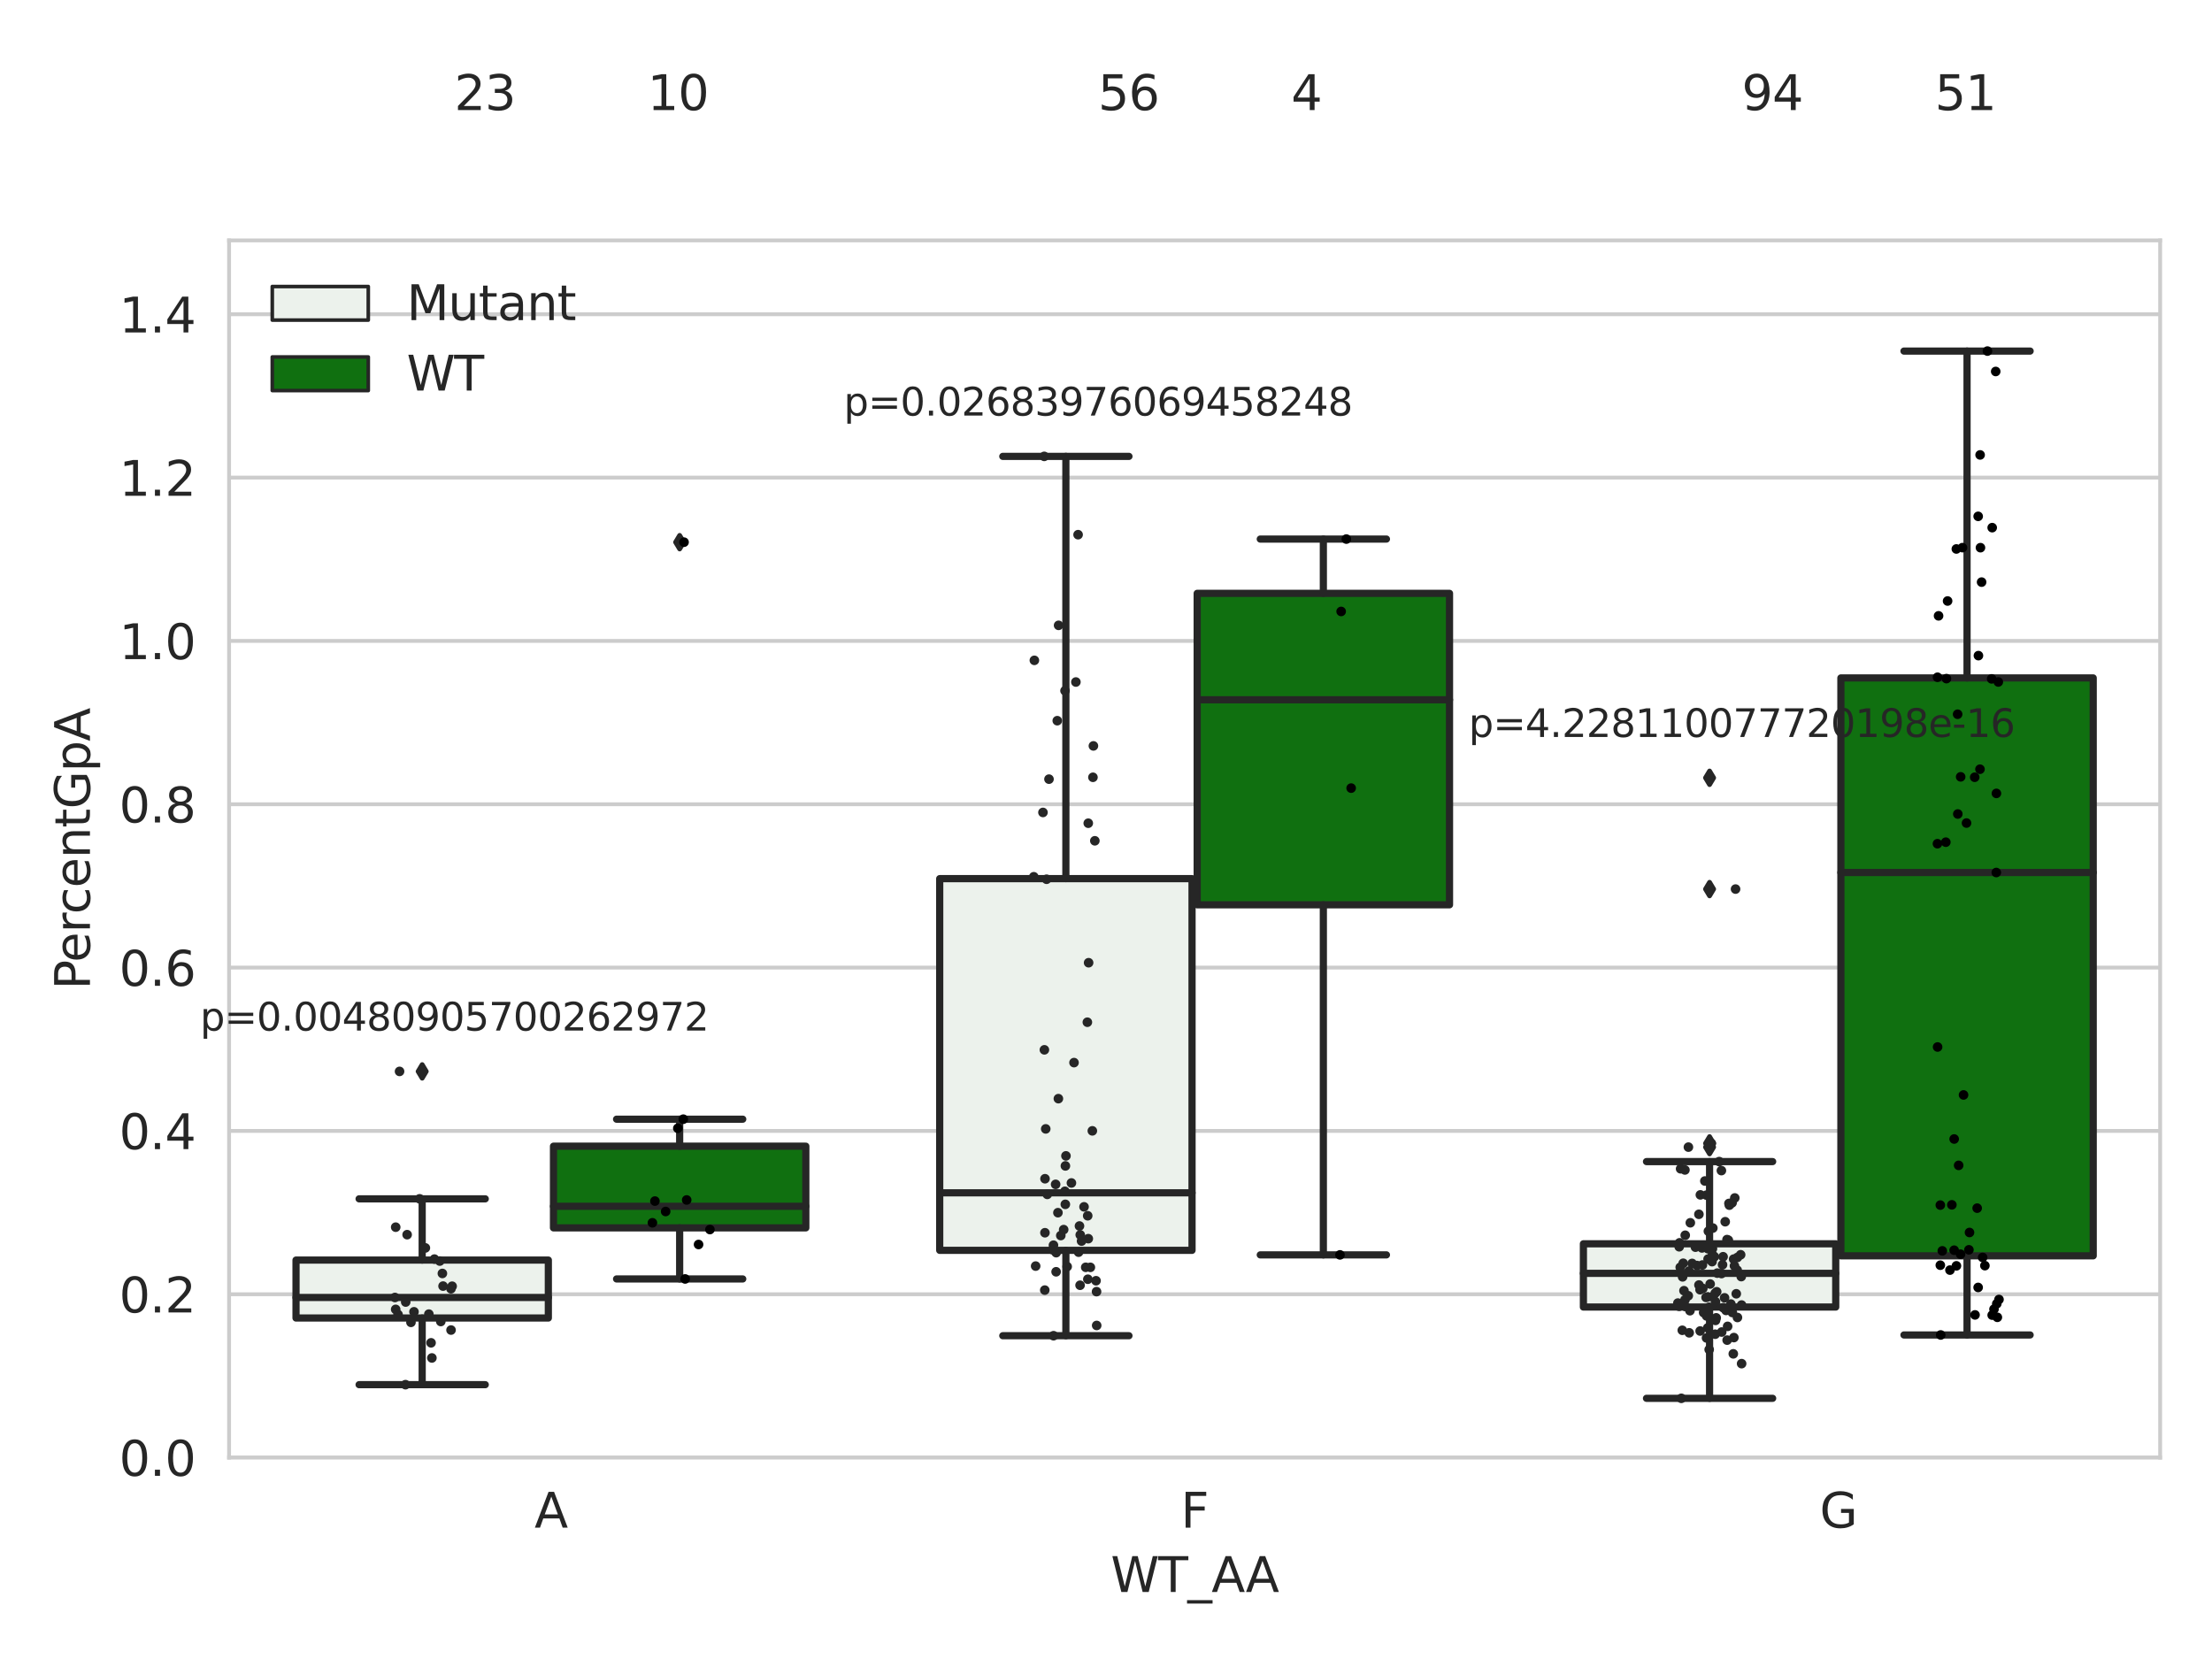 <?xml version="1.0" encoding="utf-8" standalone="no"?>
<!DOCTYPE svg PUBLIC "-//W3C//DTD SVG 1.1//EN"
  "http://www.w3.org/Graphics/SVG/1.1/DTD/svg11.dtd">
<svg xmlns:xlink="http://www.w3.org/1999/xlink" width="460.8pt" height="345.6pt" viewBox="0 0 460.8 345.6" xmlns="http://www.w3.org/2000/svg" version="1.1">
 <defs>
  <style type="text/css">*{stroke-linejoin: round; stroke-linecap: butt}</style>
 </defs>
 <g id="figure_1">
  <g id="patch_1">
   <path d="M 0 345.6 
L 460.8 345.6 
L 460.8 0 
L 0 0 
z
" style="fill: #ffffff"/>
  </g>
  <g id="axes_1">
   <g id="patch_2">
    <path d="M 47.72 303.64 
L 450 303.64 
L 450 50.085 
L 47.72 50.085 
z
" style="fill: #ffffff"/>
   </g>
   <g id="matplotlib.axis_1">
    <g id="xtick_1">
     <g id="text_1">
      <!-- A -->
      <g style="fill: #262626" transform="translate(111.346 318.238)scale(0.1 -0.1)">
       <defs>
        <path id="DejaVuSans-41" d="M 2188 4044 
L 1331 1722 
L 3047 1722 
L 2188 4044 
z
M 1831 4666 
L 2547 4666 
L 4325 0 
L 3669 0 
L 3244 1197 
L 1141 1197 
L 716 0 
L 50 0 
L 1831 4666 
z
" transform="scale(0.016)"/>
       </defs>
       <use xlink:href="#DejaVuSans-41"/>
      </g>
     </g>
    </g>
    <g id="xtick_2">
     <g id="text_2">
      <!-- F -->
      <g style="fill: #262626" transform="translate(245.984 318.238)scale(0.1 -0.1)">
       <defs>
        <path id="DejaVuSans-46" d="M 628 4666 
L 3309 4666 
L 3309 4134 
L 1259 4134 
L 1259 2759 
L 3109 2759 
L 3109 2228 
L 1259 2228 
L 1259 0 
L 628 0 
L 628 4666 
z
" transform="scale(0.016)"/>
       </defs>
       <use xlink:href="#DejaVuSans-46"/>
      </g>
     </g>
    </g>
    <g id="xtick_3">
     <g id="text_3">
      <!-- G -->
      <g style="fill: #262626" transform="translate(379.079 318.238)scale(0.1 -0.1)">
       <defs>
        <path id="DejaVuSans-47" d="M 3809 666 
L 3809 1919 
L 2778 1919 
L 2778 2438 
L 4434 2438 
L 4434 434 
Q 4069 175 3628 42 
Q 3188 -91 2688 -91 
Q 1594 -91 976 548 
Q 359 1188 359 2328 
Q 359 3472 976 4111 
Q 1594 4750 2688 4750 
Q 3144 4750 3555 4637 
Q 3966 4525 4313 4306 
L 4313 3634 
Q 3963 3931 3569 4081 
Q 3175 4231 2741 4231 
Q 1884 4231 1454 3753 
Q 1025 3275 1025 2328 
Q 1025 1384 1454 906 
Q 1884 428 2741 428 
Q 3075 428 3337 486 
Q 3600 544 3809 666 
z
" transform="scale(0.016)"/>
       </defs>
       <use xlink:href="#DejaVuSans-47"/>
      </g>
     </g>
    </g>
    <g id="text_4">
     <!-- WT_AA -->
     <g style="fill: #262626" transform="translate(231.384 331.638)scale(0.1 -0.1)">
      <defs>
       <path id="DejaVuSans-57" d="M 213 4666 
L 850 4666 
L 1831 722 
L 2809 4666 
L 3519 4666 
L 4500 722 
L 5478 4666 
L 6119 4666 
L 4947 0 
L 4153 0 
L 3169 4050 
L 2175 0 
L 1381 0 
L 213 4666 
z
" transform="scale(0.016)"/>
       <path id="DejaVuSans-54" d="M -19 4666 
L 3928 4666 
L 3928 4134 
L 2272 4134 
L 2272 0 
L 1638 0 
L 1638 4134 
L -19 4134 
L -19 4666 
z
" transform="scale(0.016)"/>
       <path id="DejaVuSans-5f" d="M 3263 -1063 
L 3263 -1509 
L -63 -1509 
L -63 -1063 
L 3263 -1063 
z
" transform="scale(0.016)"/>
      </defs>
      <use xlink:href="#DejaVuSans-57"/>
      <use xlink:href="#DejaVuSans-54" x="98.877"/>
      <use xlink:href="#DejaVuSans-5f" x="159.961"/>
      <use xlink:href="#DejaVuSans-41" x="209.961"/>
      <use xlink:href="#DejaVuSans-41" x="281.119"/>
     </g>
    </g>
   </g>
   <g id="matplotlib.axis_2">
    <g id="ytick_1">
     <g id="line2d_1">
      <path d="M 47.72 303.64 
L 450 303.64 
" clip-path="url(#pe0b162e0bf)" style="fill: none; stroke: #cccccc; stroke-width: 0.8; stroke-linecap: round"/>
     </g>
     <g id="text_5">
      <!-- 0.0 -->
      <g style="fill: #262626" transform="translate(24.817 307.439)scale(0.1 -0.1)">
       <defs>
        <path id="DejaVuSans-30" d="M 2034 4250 
Q 1547 4250 1301 3770 
Q 1056 3291 1056 2328 
Q 1056 1369 1301 889 
Q 1547 409 2034 409 
Q 2525 409 2770 889 
Q 3016 1369 3016 2328 
Q 3016 3291 2770 3770 
Q 2525 4250 2034 4250 
z
M 2034 4750 
Q 2819 4750 3233 4129 
Q 3647 3509 3647 2328 
Q 3647 1150 3233 529 
Q 2819 -91 2034 -91 
Q 1250 -91 836 529 
Q 422 1150 422 2328 
Q 422 3509 836 4129 
Q 1250 4750 2034 4750 
z
" transform="scale(0.016)"/>
        <path id="DejaVuSans-2e" d="M 684 794 
L 1344 794 
L 1344 0 
L 684 0 
L 684 794 
z
" transform="scale(0.016)"/>
       </defs>
       <use xlink:href="#DejaVuSans-30"/>
       <use xlink:href="#DejaVuSans-2e" x="63.623"/>
       <use xlink:href="#DejaVuSans-30" x="95.41"/>
      </g>
     </g>
    </g>
    <g id="ytick_2">
     <g id="line2d_2">
      <path d="M 47.72 269.614 
L 450 269.614 
" clip-path="url(#pe0b162e0bf)" style="fill: none; stroke: #cccccc; stroke-width: 0.8; stroke-linecap: round"/>
     </g>
     <g id="text_6">
      <!-- 0.2 -->
      <g style="fill: #262626" transform="translate(24.817 273.413)scale(0.1 -0.1)">
       <defs>
        <path id="DejaVuSans-32" d="M 1228 531 
L 3431 531 
L 3431 0 
L 469 0 
L 469 531 
Q 828 903 1448 1529 
Q 2069 2156 2228 2338 
Q 2531 2678 2651 2914 
Q 2772 3150 2772 3378 
Q 2772 3750 2511 3984 
Q 2250 4219 1831 4219 
Q 1534 4219 1204 4116 
Q 875 4013 500 3803 
L 500 4441 
Q 881 4594 1212 4672 
Q 1544 4750 1819 4750 
Q 2544 4750 2975 4387 
Q 3406 4025 3406 3419 
Q 3406 3131 3298 2873 
Q 3191 2616 2906 2266 
Q 2828 2175 2409 1742 
Q 1991 1309 1228 531 
z
" transform="scale(0.016)"/>
       </defs>
       <use xlink:href="#DejaVuSans-30"/>
       <use xlink:href="#DejaVuSans-2e" x="63.623"/>
       <use xlink:href="#DejaVuSans-32" x="95.41"/>
      </g>
     </g>
    </g>
    <g id="ytick_3">
     <g id="line2d_3">
      <path d="M 47.72 235.589 
L 450 235.589 
" clip-path="url(#pe0b162e0bf)" style="fill: none; stroke: #cccccc; stroke-width: 0.8; stroke-linecap: round"/>
     </g>
     <g id="text_7">
      <!-- 0.4 -->
      <g style="fill: #262626" transform="translate(24.817 239.388)scale(0.1 -0.1)">
       <defs>
        <path id="DejaVuSans-34" d="M 2419 4116 
L 825 1625 
L 2419 1625 
L 2419 4116 
z
M 2253 4666 
L 3047 4666 
L 3047 1625 
L 3713 1625 
L 3713 1100 
L 3047 1100 
L 3047 0 
L 2419 0 
L 2419 1100 
L 313 1100 
L 313 1709 
L 2253 4666 
z
" transform="scale(0.016)"/>
       </defs>
       <use xlink:href="#DejaVuSans-30"/>
       <use xlink:href="#DejaVuSans-2e" x="63.623"/>
       <use xlink:href="#DejaVuSans-34" x="95.41"/>
      </g>
     </g>
    </g>
    <g id="ytick_4">
     <g id="line2d_4">
      <path d="M 47.72 201.563 
L 450 201.563 
" clip-path="url(#pe0b162e0bf)" style="fill: none; stroke: #cccccc; stroke-width: 0.8; stroke-linecap: round"/>
     </g>
     <g id="text_8">
      <!-- 0.6 -->
      <g style="fill: #262626" transform="translate(24.817 205.362)scale(0.1 -0.1)">
       <defs>
        <path id="DejaVuSans-36" d="M 2113 2584 
Q 1688 2584 1439 2293 
Q 1191 2003 1191 1497 
Q 1191 994 1439 701 
Q 1688 409 2113 409 
Q 2538 409 2786 701 
Q 3034 994 3034 1497 
Q 3034 2003 2786 2293 
Q 2538 2584 2113 2584 
z
M 3366 4563 
L 3366 3988 
Q 3128 4100 2886 4159 
Q 2644 4219 2406 4219 
Q 1781 4219 1451 3797 
Q 1122 3375 1075 2522 
Q 1259 2794 1537 2939 
Q 1816 3084 2150 3084 
Q 2853 3084 3261 2657 
Q 3669 2231 3669 1497 
Q 3669 778 3244 343 
Q 2819 -91 2113 -91 
Q 1303 -91 875 529 
Q 447 1150 447 2328 
Q 447 3434 972 4092 
Q 1497 4750 2381 4750 
Q 2619 4750 2861 4703 
Q 3103 4656 3366 4563 
z
" transform="scale(0.016)"/>
       </defs>
       <use xlink:href="#DejaVuSans-30"/>
       <use xlink:href="#DejaVuSans-2e" x="63.623"/>
       <use xlink:href="#DejaVuSans-36" x="95.41"/>
      </g>
     </g>
    </g>
    <g id="ytick_5">
     <g id="line2d_5">
      <path d="M 47.72 167.537 
L 450 167.537 
" clip-path="url(#pe0b162e0bf)" style="fill: none; stroke: #cccccc; stroke-width: 0.8; stroke-linecap: round"/>
     </g>
     <g id="text_9">
      <!-- 0.8 -->
      <g style="fill: #262626" transform="translate(24.817 171.336)scale(0.1 -0.1)">
       <defs>
        <path id="DejaVuSans-38" d="M 2034 2216 
Q 1584 2216 1326 1975 
Q 1069 1734 1069 1313 
Q 1069 891 1326 650 
Q 1584 409 2034 409 
Q 2484 409 2743 651 
Q 3003 894 3003 1313 
Q 3003 1734 2745 1975 
Q 2488 2216 2034 2216 
z
M 1403 2484 
Q 997 2584 770 2862 
Q 544 3141 544 3541 
Q 544 4100 942 4425 
Q 1341 4750 2034 4750 
Q 2731 4750 3128 4425 
Q 3525 4100 3525 3541 
Q 3525 3141 3298 2862 
Q 3072 2584 2669 2484 
Q 3125 2378 3379 2068 
Q 3634 1759 3634 1313 
Q 3634 634 3220 271 
Q 2806 -91 2034 -91 
Q 1263 -91 848 271 
Q 434 634 434 1313 
Q 434 1759 690 2068 
Q 947 2378 1403 2484 
z
M 1172 3481 
Q 1172 3119 1398 2916 
Q 1625 2713 2034 2713 
Q 2441 2713 2670 2916 
Q 2900 3119 2900 3481 
Q 2900 3844 2670 4047 
Q 2441 4250 2034 4250 
Q 1625 4250 1398 4047 
Q 1172 3844 1172 3481 
z
" transform="scale(0.016)"/>
       </defs>
       <use xlink:href="#DejaVuSans-30"/>
       <use xlink:href="#DejaVuSans-2e" x="63.623"/>
       <use xlink:href="#DejaVuSans-38" x="95.41"/>
      </g>
     </g>
    </g>
    <g id="ytick_6">
     <g id="line2d_6">
      <path d="M 47.72 133.511 
L 450 133.511 
" clip-path="url(#pe0b162e0bf)" style="fill: none; stroke: #cccccc; stroke-width: 0.8; stroke-linecap: round"/>
     </g>
     <g id="text_10">
      <!-- 1.0 -->
      <g style="fill: #262626" transform="translate(24.817 137.311)scale(0.1 -0.1)">
       <defs>
        <path id="DejaVuSans-31" d="M 794 531 
L 1825 531 
L 1825 4091 
L 703 3866 
L 703 4441 
L 1819 4666 
L 2450 4666 
L 2450 531 
L 3481 531 
L 3481 0 
L 794 0 
L 794 531 
z
" transform="scale(0.016)"/>
       </defs>
       <use xlink:href="#DejaVuSans-31"/>
       <use xlink:href="#DejaVuSans-2e" x="63.623"/>
       <use xlink:href="#DejaVuSans-30" x="95.41"/>
      </g>
     </g>
    </g>
    <g id="ytick_7">
     <g id="line2d_7">
      <path d="M 47.72 99.486 
L 450 99.486 
" clip-path="url(#pe0b162e0bf)" style="fill: none; stroke: #cccccc; stroke-width: 0.8; stroke-linecap: round"/>
     </g>
     <g id="text_11">
      <!-- 1.2 -->
      <g style="fill: #262626" transform="translate(24.817 103.285)scale(0.1 -0.1)">
       <use xlink:href="#DejaVuSans-31"/>
       <use xlink:href="#DejaVuSans-2e" x="63.623"/>
       <use xlink:href="#DejaVuSans-32" x="95.41"/>
      </g>
     </g>
    </g>
    <g id="ytick_8">
     <g id="line2d_8">
      <path d="M 47.72 65.46 
L 450 65.46 
" clip-path="url(#pe0b162e0bf)" style="fill: none; stroke: #cccccc; stroke-width: 0.8; stroke-linecap: round"/>
     </g>
     <g id="text_12">
      <!-- 1.4 -->
      <g style="fill: #262626" transform="translate(24.817 69.259)scale(0.1 -0.1)">
       <use xlink:href="#DejaVuSans-31"/>
       <use xlink:href="#DejaVuSans-2e" x="63.623"/>
       <use xlink:href="#DejaVuSans-34" x="95.41"/>
      </g>
     </g>
    </g>
    <g id="text_13">
     <!-- PercentGpA -->
     <g style="fill: #262626" transform="translate(18.737 206.139)rotate(-90)scale(0.1 -0.1)">
      <defs>
       <path id="DejaVuSans-50" d="M 1259 4147 
L 1259 2394 
L 2053 2394 
Q 2494 2394 2734 2622 
Q 2975 2850 2975 3272 
Q 2975 3691 2734 3919 
Q 2494 4147 2053 4147 
L 1259 4147 
z
M 628 4666 
L 2053 4666 
Q 2838 4666 3239 4311 
Q 3641 3956 3641 3272 
Q 3641 2581 3239 2228 
Q 2838 1875 2053 1875 
L 1259 1875 
L 1259 0 
L 628 0 
L 628 4666 
z
" transform="scale(0.016)"/>
       <path id="DejaVuSans-65" d="M 3597 1894 
L 3597 1613 
L 953 1613 
Q 991 1019 1311 708 
Q 1631 397 2203 397 
Q 2534 397 2845 478 
Q 3156 559 3463 722 
L 3463 178 
Q 3153 47 2828 -22 
Q 2503 -91 2169 -91 
Q 1331 -91 842 396 
Q 353 884 353 1716 
Q 353 2575 817 3079 
Q 1281 3584 2069 3584 
Q 2775 3584 3186 3129 
Q 3597 2675 3597 1894 
z
M 3022 2063 
Q 3016 2534 2758 2815 
Q 2500 3097 2075 3097 
Q 1594 3097 1305 2825 
Q 1016 2553 972 2059 
L 3022 2063 
z
" transform="scale(0.016)"/>
       <path id="DejaVuSans-72" d="M 2631 2963 
Q 2534 3019 2420 3045 
Q 2306 3072 2169 3072 
Q 1681 3072 1420 2755 
Q 1159 2438 1159 1844 
L 1159 0 
L 581 0 
L 581 3500 
L 1159 3500 
L 1159 2956 
Q 1341 3275 1631 3429 
Q 1922 3584 2338 3584 
Q 2397 3584 2469 3576 
Q 2541 3569 2628 3553 
L 2631 2963 
z
" transform="scale(0.016)"/>
       <path id="DejaVuSans-63" d="M 3122 3366 
L 3122 2828 
Q 2878 2963 2633 3030 
Q 2388 3097 2138 3097 
Q 1578 3097 1268 2742 
Q 959 2388 959 1747 
Q 959 1106 1268 751 
Q 1578 397 2138 397 
Q 2388 397 2633 464 
Q 2878 531 3122 666 
L 3122 134 
Q 2881 22 2623 -34 
Q 2366 -91 2075 -91 
Q 1284 -91 818 406 
Q 353 903 353 1747 
Q 353 2603 823 3093 
Q 1294 3584 2113 3584 
Q 2378 3584 2631 3529 
Q 2884 3475 3122 3366 
z
" transform="scale(0.016)"/>
       <path id="DejaVuSans-6e" d="M 3513 2113 
L 3513 0 
L 2938 0 
L 2938 2094 
Q 2938 2591 2744 2837 
Q 2550 3084 2163 3084 
Q 1697 3084 1428 2787 
Q 1159 2491 1159 1978 
L 1159 0 
L 581 0 
L 581 3500 
L 1159 3500 
L 1159 2956 
Q 1366 3272 1645 3428 
Q 1925 3584 2291 3584 
Q 2894 3584 3203 3211 
Q 3513 2838 3513 2113 
z
" transform="scale(0.016)"/>
       <path id="DejaVuSans-74" d="M 1172 4494 
L 1172 3500 
L 2356 3500 
L 2356 3053 
L 1172 3053 
L 1172 1153 
Q 1172 725 1289 603 
Q 1406 481 1766 481 
L 2356 481 
L 2356 0 
L 1766 0 
Q 1100 0 847 248 
Q 594 497 594 1153 
L 594 3053 
L 172 3053 
L 172 3500 
L 594 3500 
L 594 4494 
L 1172 4494 
z
" transform="scale(0.016)"/>
       <path id="DejaVuSans-70" d="M 1159 525 
L 1159 -1331 
L 581 -1331 
L 581 3500 
L 1159 3500 
L 1159 2969 
Q 1341 3281 1617 3432 
Q 1894 3584 2278 3584 
Q 2916 3584 3314 3078 
Q 3713 2572 3713 1747 
Q 3713 922 3314 415 
Q 2916 -91 2278 -91 
Q 1894 -91 1617 61 
Q 1341 213 1159 525 
z
M 3116 1747 
Q 3116 2381 2855 2742 
Q 2594 3103 2138 3103 
Q 1681 3103 1420 2742 
Q 1159 2381 1159 1747 
Q 1159 1113 1420 752 
Q 1681 391 2138 391 
Q 2594 391 2855 752 
Q 3116 1113 3116 1747 
z
" transform="scale(0.016)"/>
      </defs>
      <use xlink:href="#DejaVuSans-50"/>
      <use xlink:href="#DejaVuSans-65" x="56.678"/>
      <use xlink:href="#DejaVuSans-72" x="118.201"/>
      <use xlink:href="#DejaVuSans-63" x="157.064"/>
      <use xlink:href="#DejaVuSans-65" x="212.045"/>
      <use xlink:href="#DejaVuSans-6e" x="273.568"/>
      <use xlink:href="#DejaVuSans-74" x="336.947"/>
      <use xlink:href="#DejaVuSans-47" x="376.156"/>
      <use xlink:href="#DejaVuSans-70" x="453.646"/>
      <use xlink:href="#DejaVuSans-41" x="517.123"/>
     </g>
    </g>
   </g>
   <g id="patch_3">
    <path d="M 61.666 274.568 
L 114.23 274.568 
L 114.23 262.496 
L 61.666 262.496 
L 61.666 274.568 
z
" clip-path="url(#pe0b162e0bf)" style="fill: #ecf2ec; stroke: #262626; stroke-width: 1.5; stroke-linejoin: miter"/>
   </g>
   <g id="patch_4">
    <path d="M 115.303 255.785 
L 167.868 255.785 
L 167.868 238.772 
L 115.303 238.772 
L 115.303 255.785 
z
" clip-path="url(#pe0b162e0bf)" style="fill: #107010; stroke: #262626; stroke-width: 1.5; stroke-linejoin: miter"/>
   </g>
   <g id="patch_5">
    <path d="M 195.759 260.468 
L 248.324 260.468 
L 248.324 183.036 
L 195.759 183.036 
L 195.759 260.468 
z
" clip-path="url(#pe0b162e0bf)" style="fill: #ecf2ec; stroke: #262626; stroke-width: 1.5; stroke-linejoin: miter"/>
   </g>
   <g id="patch_6">
    <path d="M 249.396 188.487 
L 301.961 188.487 
L 301.961 123.606 
L 249.396 123.606 
L 249.396 188.487 
z
" clip-path="url(#pe0b162e0bf)" style="fill: #107010; stroke: #262626; stroke-width: 1.5; stroke-linejoin: miter"/>
   </g>
   <g id="patch_7">
    <path d="M 329.852 272.282 
L 382.417 272.282 
L 382.417 259.106 
L 329.852 259.106 
L 329.852 272.282 
z
" clip-path="url(#pe0b162e0bf)" style="fill: #ecf2ec; stroke: #262626; stroke-width: 1.5; stroke-linejoin: miter"/>
   </g>
   <g id="patch_8">
    <path d="M 383.49 261.612 
L 436.054 261.612 
L 436.054 141.226 
L 383.49 141.226 
L 383.49 261.612 
z
" clip-path="url(#pe0b162e0bf)" style="fill: #107010; stroke: #262626; stroke-width: 1.5; stroke-linejoin: miter"/>
   </g>
   <g id="patch_9">
    <path d="M 114.767 303.64 
L 114.767 303.64 
L 114.767 303.64 
L 114.767 303.64 
z
" clip-path="url(#pe0b162e0bf)" style="fill: #ecf2ec; stroke: #262626; stroke-width: 0.75; stroke-linejoin: miter"/>
   </g>
   <g id="patch_10">
    <path d="M 114.767 303.64 
L 114.767 303.64 
L 114.767 303.64 
L 114.767 303.64 
z
" clip-path="url(#pe0b162e0bf)" style="fill: #107010; stroke: #262626; stroke-width: 0.75; stroke-linejoin: miter"/>
   </g>
   <g id="PathCollection_1"/>
   <g id="PathCollection_2"/>
   <g id="line2d_9">
    <path d="M 87.948 274.568 
L 87.948 288.453 
" clip-path="url(#pe0b162e0bf)" style="fill: none; stroke: #262626; stroke-width: 1.5; stroke-linecap: round"/>
   </g>
   <g id="line2d_10">
    <path d="M 87.948 262.496 
L 87.948 249.74 
" clip-path="url(#pe0b162e0bf)" style="fill: none; stroke: #262626; stroke-width: 1.5; stroke-linecap: round"/>
   </g>
   <g id="line2d_11">
    <path d="M 74.807 288.453 
L 101.089 288.453 
" clip-path="url(#pe0b162e0bf)" style="fill: none; stroke: #262626; stroke-width: 1.5; stroke-linecap: round"/>
   </g>
   <g id="line2d_12">
    <path d="M 74.807 249.74 
L 101.089 249.74 
" clip-path="url(#pe0b162e0bf)" style="fill: none; stroke: #262626; stroke-width: 1.5; stroke-linecap: round"/>
   </g>
   <g id="line2d_13">
    <defs>
     <path id="m86e45df66e" d="M -0 1.414 
L 0.849 0 
L 0 -1.414 
L -0.849 -0 
z
" style="stroke: #262626; stroke-linejoin: miter"/>
    </defs>
    <g clip-path="url(#pe0b162e0bf)">
     <use xlink:href="#m86e45df66e" x="87.948" y="223.193" style="fill: #262626; stroke: #262626; stroke-linejoin: miter"/>
    </g>
   </g>
   <g id="line2d_14">
    <path d="M 141.585 255.785 
L 141.585 266.427 
" clip-path="url(#pe0b162e0bf)" style="fill: none; stroke: #262626; stroke-width: 1.5; stroke-linecap: round"/>
   </g>
   <g id="line2d_15">
    <path d="M 141.585 238.772 
L 141.585 233.148 
" clip-path="url(#pe0b162e0bf)" style="fill: none; stroke: #262626; stroke-width: 1.5; stroke-linecap: round"/>
   </g>
   <g id="line2d_16">
    <path d="M 128.444 266.427 
L 154.726 266.427 
" clip-path="url(#pe0b162e0bf)" style="fill: none; stroke: #262626; stroke-width: 1.5; stroke-linecap: round"/>
   </g>
   <g id="line2d_17">
    <path d="M 128.444 233.148 
L 154.726 233.148 
" clip-path="url(#pe0b162e0bf)" style="fill: none; stroke: #262626; stroke-width: 1.5; stroke-linecap: round"/>
   </g>
   <g id="line2d_18">
    <g clip-path="url(#pe0b162e0bf)">
     <use xlink:href="#m86e45df66e" x="141.585" y="112.946" style="fill: #262626; stroke: #262626; stroke-linejoin: miter"/>
    </g>
   </g>
   <g id="line2d_19">
    <path d="M 222.041 260.468 
L 222.041 278.255 
" clip-path="url(#pe0b162e0bf)" style="fill: none; stroke: #262626; stroke-width: 1.5; stroke-linecap: round"/>
   </g>
   <g id="line2d_20">
    <path d="M 222.041 183.036 
L 222.041 95.072 
" clip-path="url(#pe0b162e0bf)" style="fill: none; stroke: #262626; stroke-width: 1.5; stroke-linecap: round"/>
   </g>
   <g id="line2d_21">
    <path d="M 208.9 278.255 
L 235.182 278.255 
" clip-path="url(#pe0b162e0bf)" style="fill: none; stroke: #262626; stroke-width: 1.5; stroke-linecap: round"/>
   </g>
   <g id="line2d_22">
    <path d="M 208.9 95.072 
L 235.182 95.072 
" clip-path="url(#pe0b162e0bf)" style="fill: none; stroke: #262626; stroke-width: 1.5; stroke-linecap: round"/>
   </g>
   <g id="line2d_23"/>
   <g id="line2d_24">
    <path d="M 275.679 188.487 
L 275.679 261.414 
" clip-path="url(#pe0b162e0bf)" style="fill: none; stroke: #262626; stroke-width: 1.5; stroke-linecap: round"/>
   </g>
   <g id="line2d_25">
    <path d="M 275.679 123.606 
L 275.679 112.297 
" clip-path="url(#pe0b162e0bf)" style="fill: none; stroke: #262626; stroke-width: 1.5; stroke-linecap: round"/>
   </g>
   <g id="line2d_26">
    <path d="M 262.538 261.414 
L 288.82 261.414 
" clip-path="url(#pe0b162e0bf)" style="fill: none; stroke: #262626; stroke-width: 1.5; stroke-linecap: round"/>
   </g>
   <g id="line2d_27">
    <path d="M 262.538 112.297 
L 288.82 112.297 
" clip-path="url(#pe0b162e0bf)" style="fill: none; stroke: #262626; stroke-width: 1.5; stroke-linecap: round"/>
   </g>
   <g id="line2d_28"/>
   <g id="line2d_29">
    <path d="M 356.135 272.282 
L 356.135 291.295 
" clip-path="url(#pe0b162e0bf)" style="fill: none; stroke: #262626; stroke-width: 1.5; stroke-linecap: round"/>
   </g>
   <g id="line2d_30">
    <path d="M 356.135 259.106 
L 356.135 241.981 
" clip-path="url(#pe0b162e0bf)" style="fill: none; stroke: #262626; stroke-width: 1.5; stroke-linecap: round"/>
   </g>
   <g id="line2d_31">
    <path d="M 342.994 291.295 
L 369.276 291.295 
" clip-path="url(#pe0b162e0bf)" style="fill: none; stroke: #262626; stroke-width: 1.5; stroke-linecap: round"/>
   </g>
   <g id="line2d_32">
    <path d="M 342.994 241.981 
L 369.276 241.981 
" clip-path="url(#pe0b162e0bf)" style="fill: none; stroke: #262626; stroke-width: 1.5; stroke-linecap: round"/>
   </g>
   <g id="line2d_33">
    <g clip-path="url(#pe0b162e0bf)">
     <use xlink:href="#m86e45df66e" x="356.135" y="238.184" style="fill: #262626; stroke: #262626; stroke-linejoin: miter"/>
     <use xlink:href="#m86e45df66e" x="356.135" y="185.211" style="fill: #262626; stroke: #262626; stroke-linejoin: miter"/>
     <use xlink:href="#m86e45df66e" x="356.135" y="162.031" style="fill: #262626; stroke: #262626; stroke-linejoin: miter"/>
     <use xlink:href="#m86e45df66e" x="356.135" y="238.967" style="fill: #262626; stroke: #262626; stroke-linejoin: miter"/>
    </g>
   </g>
   <g id="line2d_34">
    <path d="M 409.772 261.612 
L 409.772 278.098 
" clip-path="url(#pe0b162e0bf)" style="fill: none; stroke: #262626; stroke-width: 1.5; stroke-linecap: round"/>
   </g>
   <g id="line2d_35">
    <path d="M 409.772 141.226 
L 409.772 73.136 
" clip-path="url(#pe0b162e0bf)" style="fill: none; stroke: #262626; stroke-width: 1.5; stroke-linecap: round"/>
   </g>
   <g id="line2d_36">
    <path d="M 396.631 278.098 
L 422.913 278.098 
" clip-path="url(#pe0b162e0bf)" style="fill: none; stroke: #262626; stroke-width: 1.5; stroke-linecap: round"/>
   </g>
   <g id="line2d_37">
    <path d="M 396.631 73.136 
L 422.913 73.136 
" clip-path="url(#pe0b162e0bf)" style="fill: none; stroke: #262626; stroke-width: 1.5; stroke-linecap: round"/>
   </g>
   <g id="line2d_38"/>
   <g id="line2d_39">
    <path d="M 61.666 270.289 
L 114.23 270.289 
" clip-path="url(#pe0b162e0bf)" style="fill: none; stroke: #262626; stroke-width: 1.5; stroke-linecap: round"/>
   </g>
   <g id="line2d_40">
    <path d="M 115.303 251.293 
L 167.868 251.293 
" clip-path="url(#pe0b162e0bf)" style="fill: none; stroke: #262626; stroke-width: 1.5; stroke-linecap: round"/>
   </g>
   <g id="line2d_41">
    <path d="M 195.759 248.489 
L 248.324 248.489 
" clip-path="url(#pe0b162e0bf)" style="fill: none; stroke: #262626; stroke-width: 1.5; stroke-linecap: round"/>
   </g>
   <g id="line2d_42">
    <path d="M 249.396 145.777 
L 301.961 145.777 
" clip-path="url(#pe0b162e0bf)" style="fill: none; stroke: #262626; stroke-width: 1.5; stroke-linecap: round"/>
   </g>
   <g id="line2d_43">
    <path d="M 329.852 265.259 
L 382.417 265.259 
" clip-path="url(#pe0b162e0bf)" style="fill: none; stroke: #262626; stroke-width: 1.5; stroke-linecap: round"/>
   </g>
   <g id="line2d_44">
    <path d="M 383.49 181.759 
L 436.054 181.759 
" clip-path="url(#pe0b162e0bf)" style="fill: none; stroke: #262626; stroke-width: 1.5; stroke-linecap: round"/>
   </g>
   <g id="patch_11">
    <path d="M 47.72 303.64 
L 47.72 50.085 
" style="fill: none; stroke: #cccccc; stroke-width: 0.8; stroke-linejoin: miter; stroke-linecap: square"/>
   </g>
   <g id="patch_12">
    <path d="M 450 303.64 
L 450 50.085 
" style="fill: none; stroke: #cccccc; stroke-width: 0.8; stroke-linejoin: miter; stroke-linecap: square"/>
   </g>
   <g id="patch_13">
    <path d="M 47.72 303.64 
L 450 303.64 
" style="fill: none; stroke: #cccccc; stroke-width: 0.8; stroke-linejoin: miter; stroke-linecap: square"/>
   </g>
   <g id="patch_14">
    <path d="M 47.72 50.085 
L 450 50.085 
" style="fill: none; stroke: #cccccc; stroke-width: 0.8; stroke-linejoin: miter; stroke-linecap: square"/>
   </g>
   <g id="PathCollection_3">
    <defs>
     <path id="C0_0_10410b5f5b" d="M 0 1 
C 0.265 1 0.52 0.895 0.707 0.707 
C 0.895 0.52 1 0.265 1 -0 
C 1 -0.265 0.895 -0.52 0.707 -0.707 
C 0.52 -0.895 0.265 -1 0 -1 
C -0.265 -1 -0.52 -0.895 -0.707 -0.707 
C -0.895 -0.52 -1 -0.265 -1 0 
C -1 0.265 -0.895 0.52 -0.707 0.707 
C -0.52 0.895 -0.265 1 0 1 
z
"/>
    </defs>
    <g clip-path="url(#pe0b162e0bf)">
     <use xlink:href="#C0_0_10410b5f5b" x="89.971" y="282.887" style="fill: #262626"/>
    </g>
    <g clip-path="url(#pe0b162e0bf)">
     <use xlink:href="#C0_0_10410b5f5b" x="82.274" y="270.289" style="fill: #262626"/>
    </g>
    <g clip-path="url(#pe0b162e0bf)">
     <use xlink:href="#C0_0_10410b5f5b" x="82.428" y="272.766" style="fill: #262626"/>
    </g>
    <g clip-path="url(#pe0b162e0bf)">
     <use xlink:href="#C0_0_10410b5f5b" x="92.298" y="267.916" style="fill: #262626"/>
    </g>
    <g clip-path="url(#pe0b162e0bf)">
     <use xlink:href="#C0_0_10410b5f5b" x="92.157" y="265.283" style="fill: #262626"/>
    </g>
    <g clip-path="url(#pe0b162e0bf)">
     <use xlink:href="#C0_0_10410b5f5b" x="89.797" y="279.733" style="fill: #262626"/>
    </g>
    <g clip-path="url(#pe0b162e0bf)">
     <use xlink:href="#C0_0_10410b5f5b" x="93.949" y="268.472" style="fill: #262626"/>
    </g>
    <g clip-path="url(#pe0b162e0bf)">
     <use xlink:href="#C0_0_10410b5f5b" x="88.613" y="259.963" style="fill: #262626"/>
    </g>
    <g clip-path="url(#pe0b162e0bf)">
     <use xlink:href="#C0_0_10410b5f5b" x="87.411" y="249.74" style="fill: #262626"/>
    </g>
    <g clip-path="url(#pe0b162e0bf)">
     <use xlink:href="#C0_0_10410b5f5b" x="85.612" y="275.47" style="fill: #262626"/>
    </g>
    <g clip-path="url(#pe0b162e0bf)">
     <use xlink:href="#C0_0_10410b5f5b" x="91.824" y="275.295" style="fill: #262626"/>
    </g>
    <g clip-path="url(#pe0b162e0bf)">
     <use xlink:href="#C0_0_10410b5f5b" x="91.616" y="262.701" style="fill: #262626"/>
    </g>
    <g clip-path="url(#pe0b162e0bf)">
     <use xlink:href="#C0_0_10410b5f5b" x="84.813" y="257.204" style="fill: #262626"/>
    </g>
    <g clip-path="url(#pe0b162e0bf)">
     <use xlink:href="#C0_0_10410b5f5b" x="94.188" y="267.943" style="fill: #262626"/>
    </g>
    <g clip-path="url(#pe0b162e0bf)">
     <use xlink:href="#C0_0_10410b5f5b" x="84.47" y="288.453" style="fill: #262626"/>
    </g>
    <g clip-path="url(#pe0b162e0bf)">
     <use xlink:href="#C0_0_10410b5f5b" x="83.234" y="223.193" style="fill: #262626"/>
    </g>
    <g clip-path="url(#pe0b162e0bf)">
     <use xlink:href="#C0_0_10410b5f5b" x="89.339" y="273.755" style="fill: #262626"/>
    </g>
    <g clip-path="url(#pe0b162e0bf)">
     <use xlink:href="#C0_0_10410b5f5b" x="82.433" y="255.643" style="fill: #262626"/>
    </g>
    <g clip-path="url(#pe0b162e0bf)">
     <use xlink:href="#C0_0_10410b5f5b" x="86.241" y="273.271" style="fill: #262626"/>
    </g>
    <g clip-path="url(#pe0b162e0bf)">
     <use xlink:href="#C0_0_10410b5f5b" x="82.921" y="273.84" style="fill: #262626"/>
    </g>
    <g clip-path="url(#pe0b162e0bf)">
     <use xlink:href="#C0_0_10410b5f5b" x="84.518" y="271.238" style="fill: #262626"/>
    </g>
    <g clip-path="url(#pe0b162e0bf)">
     <use xlink:href="#C0_0_10410b5f5b" x="93.959" y="277.074" style="fill: #262626"/>
    </g>
    <g clip-path="url(#pe0b162e0bf)">
     <use xlink:href="#C0_0_10410b5f5b" x="90.501" y="262.291" style="fill: #262626"/>
    </g>
   </g>
   <g id="PathCollection_4">
    <defs>
     <path id="C1_0_f965cbef25" d="M 0 1 
C 0.265 1 0.52 0.895 0.707 0.707 
C 0.895 0.52 1 0.265 1 -0 
C 1 -0.265 0.895 -0.52 0.707 -0.707 
C 0.52 -0.895 0.265 -1 0 -1 
C -0.265 -1 -0.52 -0.895 -0.707 -0.707 
C -0.895 -0.52 -1 -0.265 -1 0 
C -1 0.265 -0.895 0.52 -0.707 0.707 
C -0.52 0.895 -0.265 1 0 1 
z
"/>
    </defs>
    <g clip-path="url(#pe0b162e0bf)">
     <use xlink:href="#C1_0_f965cbef25" x="136.433" y="250.209"/>
    </g>
    <g clip-path="url(#pe0b162e0bf)">
     <use xlink:href="#C1_0_f965cbef25" x="138.664" y="252.378"/>
    </g>
    <g clip-path="url(#pe0b162e0bf)">
     <use xlink:href="#C1_0_f965cbef25" x="142.345" y="233.148"/>
    </g>
    <g clip-path="url(#pe0b162e0bf)">
     <use xlink:href="#C1_0_f965cbef25" x="135.911" y="254.732"/>
    </g>
    <g clip-path="url(#pe0b162e0bf)">
     <use xlink:href="#C1_0_f965cbef25" x="142.724" y="266.427"/>
    </g>
    <g clip-path="url(#pe0b162e0bf)">
     <use xlink:href="#C1_0_f965cbef25" x="143.05" y="249.975"/>
    </g>
    <g clip-path="url(#pe0b162e0bf)">
     <use xlink:href="#C1_0_f965cbef25" x="145.524" y="259.25"/>
    </g>
    <g clip-path="url(#pe0b162e0bf)">
     <use xlink:href="#C1_0_f965cbef25" x="142.501" y="112.946"/>
    </g>
    <g clip-path="url(#pe0b162e0bf)">
     <use xlink:href="#C1_0_f965cbef25" x="147.888" y="256.136"/>
    </g>
    <g clip-path="url(#pe0b162e0bf)">
     <use xlink:href="#C1_0_f965cbef25" x="141.204" y="235.037"/>
    </g>
   </g>
   <g id="PathCollection_5">
    <defs>
     <path id="C2_0_bcacef8043" d="M 0 1 
C 0.265 1 0.52 0.895 0.707 0.707 
C 0.895 0.52 1 0.265 1 -0 
C 1 -0.265 0.895 -0.52 0.707 -0.707 
C 0.52 -0.895 0.265 -1 0 -1 
C -0.265 -1 -0.52 -0.895 -0.707 -0.707 
C -0.895 -0.52 -1 -0.265 -1 0 
C -1 0.265 -0.895 0.52 -0.707 0.707 
C -0.52 0.895 -0.265 1 0 1 
z
"/>
    </defs>
    <g clip-path="url(#pe0b162e0bf)">
     <use xlink:href="#C2_0_bcacef8043" x="218.019" y="183.166" style="fill: #262626"/>
    </g>
    <g clip-path="url(#pe0b162e0bf)">
     <use xlink:href="#C2_0_bcacef8043" x="219.454" y="259.398" style="fill: #262626"/>
    </g>
    <g clip-path="url(#pe0b162e0bf)">
     <use xlink:href="#C2_0_bcacef8043" x="217.534" y="95.072" style="fill: #262626"/>
    </g>
    <g clip-path="url(#pe0b162e0bf)">
     <use xlink:href="#C2_0_bcacef8043" x="217.682" y="256.803" style="fill: #262626"/>
    </g>
    <g clip-path="url(#pe0b162e0bf)">
     <use xlink:href="#C2_0_bcacef8043" x="222.311" y="263.857" style="fill: #262626"/>
    </g>
    <g clip-path="url(#pe0b162e0bf)">
     <use xlink:href="#C2_0_bcacef8043" x="219.908" y="246.721" style="fill: #262626"/>
    </g>
    <g clip-path="url(#pe0b162e0bf)">
     <use xlink:href="#C2_0_bcacef8043" x="227.555" y="235.576" style="fill: #262626"/>
    </g>
    <g clip-path="url(#pe0b162e0bf)">
     <use xlink:href="#C2_0_bcacef8043" x="215.356" y="182.645" style="fill: #262626"/>
    </g>
    <g clip-path="url(#pe0b162e0bf)">
     <use xlink:href="#C2_0_bcacef8043" x="217.845" y="235.167" style="fill: #262626"/>
    </g>
    <g clip-path="url(#pe0b162e0bf)">
     <use xlink:href="#C2_0_bcacef8043" x="223.197" y="246.432" style="fill: #262626"/>
    </g>
    <g clip-path="url(#pe0b162e0bf)">
     <use xlink:href="#C2_0_bcacef8043" x="224.128" y="142.077" style="fill: #262626"/>
    </g>
    <g clip-path="url(#pe0b162e0bf)">
     <use xlink:href="#C2_0_bcacef8043" x="224.691" y="260.848" style="fill: #262626"/>
    </g>
    <g clip-path="url(#pe0b162e0bf)">
     <use xlink:href="#C2_0_bcacef8043" x="215.479" y="137.562" style="fill: #262626"/>
    </g>
    <g clip-path="url(#pe0b162e0bf)">
     <use xlink:href="#C2_0_bcacef8043" x="220.01" y="264.935" style="fill: #262626"/>
    </g>
    <g clip-path="url(#pe0b162e0bf)">
     <use xlink:href="#C2_0_bcacef8043" x="227.68" y="161.925" style="fill: #262626"/>
    </g>
    <g clip-path="url(#pe0b162e0bf)">
     <use xlink:href="#C2_0_bcacef8043" x="220.251" y="150.134" style="fill: #262626"/>
    </g>
    <g clip-path="url(#pe0b162e0bf)">
     <use xlink:href="#C2_0_bcacef8043" x="224.586" y="111.383" style="fill: #262626"/>
    </g>
    <g clip-path="url(#pe0b162e0bf)">
     <use xlink:href="#C2_0_bcacef8043" x="221.866" y="143.893" style="fill: #262626"/>
    </g>
    <g clip-path="url(#pe0b162e0bf)">
     <use xlink:href="#C2_0_bcacef8043" x="226.705" y="171.491" style="fill: #262626"/>
    </g>
    <g clip-path="url(#pe0b162e0bf)">
     <use xlink:href="#C2_0_bcacef8043" x="223.738" y="221.361" style="fill: #262626"/>
    </g>
    <g clip-path="url(#pe0b162e0bf)">
     <use xlink:href="#C2_0_bcacef8043" x="221.584" y="256.151" style="fill: #262626"/>
    </g>
    <g clip-path="url(#pe0b162e0bf)">
     <use xlink:href="#C2_0_bcacef8043" x="228.076" y="175.153" style="fill: #262626"/>
    </g>
    <g clip-path="url(#pe0b162e0bf)">
     <use xlink:href="#C2_0_bcacef8043" x="226.588" y="253.264" style="fill: #262626"/>
    </g>
    <g clip-path="url(#pe0b162e0bf)">
     <use xlink:href="#C2_0_bcacef8043" x="217.269" y="169.246" style="fill: #262626"/>
    </g>
    <g clip-path="url(#pe0b162e0bf)">
     <use xlink:href="#C2_0_bcacef8043" x="220.386" y="252.625" style="fill: #262626"/>
    </g>
    <g clip-path="url(#pe0b162e0bf)">
     <use xlink:href="#C2_0_bcacef8043" x="226.62" y="266.486" style="fill: #262626"/>
    </g>
    <g clip-path="url(#pe0b162e0bf)">
     <use xlink:href="#C2_0_bcacef8043" x="220.525" y="130.271" style="fill: #262626"/>
    </g>
    <g clip-path="url(#pe0b162e0bf)">
     <use xlink:href="#C2_0_bcacef8043" x="228.459" y="276.118" style="fill: #262626"/>
    </g>
    <g clip-path="url(#pe0b162e0bf)">
     <use xlink:href="#C2_0_bcacef8043" x="225.826" y="251.405" style="fill: #262626"/>
    </g>
    <g clip-path="url(#pe0b162e0bf)">
     <use xlink:href="#C2_0_bcacef8043" x="218.17" y="248.811" style="fill: #262626"/>
    </g>
    <g clip-path="url(#pe0b162e0bf)">
     <use xlink:href="#C2_0_bcacef8043" x="228.431" y="269.073" style="fill: #262626"/>
    </g>
    <g clip-path="url(#pe0b162e0bf)">
     <use xlink:href="#C2_0_bcacef8043" x="224.875" y="255.396" style="fill: #262626"/>
    </g>
    <g clip-path="url(#pe0b162e0bf)">
     <use xlink:href="#C2_0_bcacef8043" x="226.71" y="258.038" style="fill: #262626"/>
    </g>
    <g clip-path="url(#pe0b162e0bf)">
     <use xlink:href="#C2_0_bcacef8043" x="217.567" y="218.697" style="fill: #262626"/>
    </g>
    <g clip-path="url(#pe0b162e0bf)">
     <use xlink:href="#C2_0_bcacef8043" x="221.929" y="250.886" style="fill: #262626"/>
    </g>
    <g clip-path="url(#pe0b162e0bf)">
     <use xlink:href="#C2_0_bcacef8043" x="220.481" y="228.87" style="fill: #262626"/>
    </g>
    <g clip-path="url(#pe0b162e0bf)">
     <use xlink:href="#C2_0_bcacef8043" x="226.177" y="264.004" style="fill: #262626"/>
    </g>
    <g clip-path="url(#pe0b162e0bf)">
     <use xlink:href="#C2_0_bcacef8043" x="221.841" y="248.167" style="fill: #262626"/>
    </g>
    <g clip-path="url(#pe0b162e0bf)">
     <use xlink:href="#C2_0_bcacef8043" x="225.308" y="258.536" style="fill: #262626"/>
    </g>
    <g clip-path="url(#pe0b162e0bf)">
     <use xlink:href="#C2_0_bcacef8043" x="225.035" y="257.244" style="fill: #262626"/>
    </g>
    <g clip-path="url(#pe0b162e0bf)">
     <use xlink:href="#C2_0_bcacef8043" x="217.694" y="245.554" style="fill: #262626"/>
    </g>
    <g clip-path="url(#pe0b162e0bf)">
     <use xlink:href="#C2_0_bcacef8043" x="219.473" y="278.255" style="fill: #262626"/>
    </g>
    <g clip-path="url(#pe0b162e0bf)">
     <use xlink:href="#C2_0_bcacef8043" x="228.325" y="266.802" style="fill: #262626"/>
    </g>
    <g clip-path="url(#pe0b162e0bf)">
     <use xlink:href="#C2_0_bcacef8043" x="215.746" y="263.749" style="fill: #262626"/>
    </g>
    <g clip-path="url(#pe0b162e0bf)">
     <use xlink:href="#C2_0_bcacef8043" x="226.518" y="212.947" style="fill: #262626"/>
    </g>
    <g clip-path="url(#pe0b162e0bf)">
     <use xlink:href="#C2_0_bcacef8043" x="227.144" y="264.012" style="fill: #262626"/>
    </g>
    <g clip-path="url(#pe0b162e0bf)">
     <use xlink:href="#C2_0_bcacef8043" x="217.646" y="268.753" style="fill: #262626"/>
    </g>
    <g clip-path="url(#pe0b162e0bf)">
     <use xlink:href="#C2_0_bcacef8043" x="220.984" y="257.388" style="fill: #262626"/>
    </g>
    <g clip-path="url(#pe0b162e0bf)">
     <use xlink:href="#C2_0_bcacef8043" x="225.001" y="267.74" style="fill: #262626"/>
    </g>
    <g clip-path="url(#pe0b162e0bf)">
     <use xlink:href="#C2_0_bcacef8043" x="220.026" y="260.954" style="fill: #262626"/>
    </g>
    <g clip-path="url(#pe0b162e0bf)">
     <use xlink:href="#C2_0_bcacef8043" x="222.058" y="240.79" style="fill: #262626"/>
    </g>
    <g clip-path="url(#pe0b162e0bf)">
     <use xlink:href="#C2_0_bcacef8043" x="219.29" y="260.342" style="fill: #262626"/>
    </g>
    <g clip-path="url(#pe0b162e0bf)">
     <use xlink:href="#C2_0_bcacef8043" x="227.778" y="155.385" style="fill: #262626"/>
    </g>
    <g clip-path="url(#pe0b162e0bf)">
     <use xlink:href="#C2_0_bcacef8043" x="218.524" y="162.311" style="fill: #262626"/>
    </g>
    <g clip-path="url(#pe0b162e0bf)">
     <use xlink:href="#C2_0_bcacef8043" x="221.943" y="242.88" style="fill: #262626"/>
    </g>
    <g clip-path="url(#pe0b162e0bf)">
     <use xlink:href="#C2_0_bcacef8043" x="226.778" y="200.553" style="fill: #262626"/>
    </g>
   </g>
   <g id="PathCollection_6">
    <defs>
     <path id="C3_0_49e2ecf2f8" d="M 0 1 
C 0.265 1 0.52 0.895 0.707 0.707 
C 0.895 0.52 1 0.265 1 -0 
C 1 -0.265 0.895 -0.52 0.707 -0.707 
C 0.52 -0.895 0.265 -1 0 -1 
C -0.265 -1 -0.52 -0.895 -0.707 -0.707 
C -0.895 -0.52 -1 -0.265 -1 0 
C -1 0.265 -0.895 0.52 -0.707 0.707 
C -0.52 0.895 -0.265 1 0 1 
z
"/>
    </defs>
    <g clip-path="url(#pe0b162e0bf)">
     <use xlink:href="#C3_0_49e2ecf2f8" x="280.468" y="112.297"/>
    </g>
    <g clip-path="url(#pe0b162e0bf)">
     <use xlink:href="#C3_0_49e2ecf2f8" x="279.386" y="127.376"/>
    </g>
    <g clip-path="url(#pe0b162e0bf)">
     <use xlink:href="#C3_0_49e2ecf2f8" x="279.145" y="261.414"/>
    </g>
    <g clip-path="url(#pe0b162e0bf)">
     <use xlink:href="#C3_0_49e2ecf2f8" x="281.469" y="164.178"/>
    </g>
   </g>
   <g id="PathCollection_7">
    <defs>
     <path id="C4_0_7081da88da" d="M 0 1 
C 0.265 1 0.52 0.895 0.707 0.707 
C 0.895 0.52 1 0.265 1 -0 
C 1 -0.265 0.895 -0.52 0.707 -0.707 
C 0.52 -0.895 0.265 -1 0 -1 
C -0.265 -1 -0.52 -0.895 -0.707 -0.707 
C -0.895 -0.52 -1 -0.265 -1 0 
C -1 0.265 -0.895 0.52 -0.707 0.707 
C -0.52 0.895 -0.265 1 0 1 
z
"/>
    </defs>
    <g clip-path="url(#pe0b162e0bf)">
     <use xlink:href="#C4_0_7081da88da" x="353.519" y="263.634" style="fill: #262626"/>
    </g>
    <g clip-path="url(#pe0b162e0bf)">
     <use xlink:href="#C4_0_7081da88da" x="361.078" y="282.029" style="fill: #262626"/>
    </g>
    <g clip-path="url(#pe0b162e0bf)">
     <use xlink:href="#C4_0_7081da88da" x="351.003" y="243.723" style="fill: #262626"/>
    </g>
    <g clip-path="url(#pe0b162e0bf)">
     <use xlink:href="#C4_0_7081da88da" x="360.825" y="250.572" style="fill: #262626"/>
    </g>
    <g clip-path="url(#pe0b162e0bf)">
     <use xlink:href="#C4_0_7081da88da" x="360.05" y="258.361" style="fill: #262626"/>
    </g>
    <g clip-path="url(#pe0b162e0bf)">
     <use xlink:href="#C4_0_7081da88da" x="361.698" y="269.518" style="fill: #262626"/>
    </g>
    <g clip-path="url(#pe0b162e0bf)">
     <use xlink:href="#C4_0_7081da88da" x="355.888" y="256.485" style="fill: #262626"/>
    </g>
    <g clip-path="url(#pe0b162e0bf)">
     <use xlink:href="#C4_0_7081da88da" x="361.2" y="278.642" style="fill: #262626"/>
    </g>
    <g clip-path="url(#pe0b162e0bf)">
     <use xlink:href="#C4_0_7081da88da" x="353.194" y="259.809" style="fill: #262626"/>
    </g>
    <g clip-path="url(#pe0b162e0bf)">
     <use xlink:href="#C4_0_7081da88da" x="361.319" y="263.707" style="fill: #262626"/>
    </g>
    <g clip-path="url(#pe0b162e0bf)">
     <use xlink:href="#C4_0_7081da88da" x="351.016" y="270.77" style="fill: #262626"/>
    </g>
    <g clip-path="url(#pe0b162e0bf)">
     <use xlink:href="#C4_0_7081da88da" x="355.407" y="270.277" style="fill: #262626"/>
    </g>
    <g clip-path="url(#pe0b162e0bf)">
     <use xlink:href="#C4_0_7081da88da" x="358.835" y="263.472" style="fill: #262626"/>
    </g>
    <g clip-path="url(#pe0b162e0bf)">
     <use xlink:href="#C4_0_7081da88da" x="353.913" y="252.961" style="fill: #262626"/>
    </g>
    <g clip-path="url(#pe0b162e0bf)">
     <use xlink:href="#C4_0_7081da88da" x="351.855" y="264.787" style="fill: #262626"/>
    </g>
    <g clip-path="url(#pe0b162e0bf)">
     <use xlink:href="#C4_0_7081da88da" x="356.495" y="238.184" style="fill: #262626"/>
    </g>
    <g clip-path="url(#pe0b162e0bf)">
     <use xlink:href="#C4_0_7081da88da" x="350.643" y="263.159" style="fill: #262626"/>
    </g>
    <g clip-path="url(#pe0b162e0bf)">
     <use xlink:href="#C4_0_7081da88da" x="355.502" y="278.715" style="fill: #262626"/>
    </g>
    <g clip-path="url(#pe0b162e0bf)">
     <use xlink:href="#C4_0_7081da88da" x="361.548" y="185.211" style="fill: #262626"/>
    </g>
    <g clip-path="url(#pe0b162e0bf)">
     <use xlink:href="#C4_0_7081da88da" x="359.768" y="258.23" style="fill: #262626"/>
    </g>
    <g clip-path="url(#pe0b162e0bf)">
     <use xlink:href="#C4_0_7081da88da" x="358.953" y="261.8" style="fill: #262626"/>
    </g>
    <g clip-path="url(#pe0b162e0bf)">
     <use xlink:href="#C4_0_7081da88da" x="351.889" y="277.65" style="fill: #262626"/>
    </g>
    <g clip-path="url(#pe0b162e0bf)">
     <use xlink:href="#C4_0_7081da88da" x="358.667" y="277.485" style="fill: #262626"/>
    </g>
    <g clip-path="url(#pe0b162e0bf)">
     <use xlink:href="#C4_0_7081da88da" x="357.618" y="269.097" style="fill: #262626"/>
    </g>
    <g clip-path="url(#pe0b162e0bf)">
     <use xlink:href="#C4_0_7081da88da" x="356.657" y="262.824" style="fill: #262626"/>
    </g>
    <g clip-path="url(#pe0b162e0bf)">
     <use xlink:href="#C4_0_7081da88da" x="354.645" y="263.521" style="fill: #262626"/>
    </g>
    <g clip-path="url(#pe0b162e0bf)">
     <use xlink:href="#C4_0_7081da88da" x="350.515" y="265.995" style="fill: #262626"/>
    </g>
    <g clip-path="url(#pe0b162e0bf)">
     <use xlink:href="#C4_0_7081da88da" x="350.253" y="291.295" style="fill: #262626"/>
    </g>
    <g clip-path="url(#pe0b162e0bf)">
     <use xlink:href="#C4_0_7081da88da" x="356.055" y="281.137" style="fill: #262626"/>
    </g>
    <g clip-path="url(#pe0b162e0bf)">
     <use xlink:href="#C4_0_7081da88da" x="352.501" y="263.197" style="fill: #262626"/>
    </g>
    <g clip-path="url(#pe0b162e0bf)">
     <use xlink:href="#C4_0_7081da88da" x="353.922" y="267.693" style="fill: #262626"/>
    </g>
    <g clip-path="url(#pe0b162e0bf)">
     <use xlink:href="#C4_0_7081da88da" x="349.813" y="259.724" style="fill: #262626"/>
    </g>
    <g clip-path="url(#pe0b162e0bf)">
     <use xlink:href="#C4_0_7081da88da" x="356.035" y="272.319" style="fill: #262626"/>
    </g>
    <g clip-path="url(#pe0b162e0bf)">
     <use xlink:href="#C4_0_7081da88da" x="358.623" y="265.304" style="fill: #262626"/>
    </g>
    <g clip-path="url(#pe0b162e0bf)">
     <use xlink:href="#C4_0_7081da88da" x="360.58" y="271.66" style="fill: #262626"/>
    </g>
    <g clip-path="url(#pe0b162e0bf)">
     <use xlink:href="#C4_0_7081da88da" x="356.829" y="270.156" style="fill: #262626"/>
    </g>
    <g clip-path="url(#pe0b162e0bf)">
     <use xlink:href="#C4_0_7081da88da" x="357.516" y="274.531" style="fill: #262626"/>
    </g>
    <g clip-path="url(#pe0b162e0bf)">
     <use xlink:href="#C4_0_7081da88da" x="349.884" y="258.9" style="fill: #262626"/>
    </g>
    <g clip-path="url(#pe0b162e0bf)">
     <use xlink:href="#C4_0_7081da88da" x="352.048" y="273.045" style="fill: #262626"/>
    </g>
    <g clip-path="url(#pe0b162e0bf)">
     <use xlink:href="#C4_0_7081da88da" x="354.172" y="277.273" style="fill: #262626"/>
    </g>
    <g clip-path="url(#pe0b162e0bf)">
     <use xlink:href="#C4_0_7081da88da" x="356.256" y="267.486" style="fill: #262626"/>
    </g>
    <g clip-path="url(#pe0b162e0bf)">
     <use xlink:href="#C4_0_7081da88da" x="355.746" y="276.623" style="fill: #262626"/>
    </g>
    <g clip-path="url(#pe0b162e0bf)">
     <use xlink:href="#C4_0_7081da88da" x="362.736" y="265.939" style="fill: #262626"/>
    </g>
    <g clip-path="url(#pe0b162e0bf)">
     <use xlink:href="#C4_0_7081da88da" x="359.257" y="270.362" style="fill: #262626"/>
    </g>
    <g clip-path="url(#pe0b162e0bf)">
     <use xlink:href="#C4_0_7081da88da" x="360.169" y="250.701" style="fill: #262626"/>
    </g>
    <g clip-path="url(#pe0b162e0bf)">
     <use xlink:href="#C4_0_7081da88da" x="361.942" y="274.455" style="fill: #262626"/>
    </g>
    <g clip-path="url(#pe0b162e0bf)">
     <use xlink:href="#C4_0_7081da88da" x="350.805" y="268.874" style="fill: #262626"/>
    </g>
    <g clip-path="url(#pe0b162e0bf)">
     <use xlink:href="#C4_0_7081da88da" x="357.372" y="271.184" style="fill: #262626"/>
    </g>
    <g clip-path="url(#pe0b162e0bf)">
     <use xlink:href="#C4_0_7081da88da" x="349.534" y="271.454" style="fill: #262626"/>
    </g>
    <g clip-path="url(#pe0b162e0bf)">
     <use xlink:href="#C4_0_7081da88da" x="350.101" y="243.479" style="fill: #262626"/>
    </g>
    <g clip-path="url(#pe0b162e0bf)">
     <use xlink:href="#C4_0_7081da88da" x="357.308" y="277.941" style="fill: #262626"/>
    </g>
    <g clip-path="url(#pe0b162e0bf)">
     <use xlink:href="#C4_0_7081da88da" x="354.15" y="268.671" style="fill: #262626"/>
    </g>
    <g clip-path="url(#pe0b162e0bf)">
     <use xlink:href="#C4_0_7081da88da" x="351.065" y="257.326" style="fill: #262626"/>
    </g>
    <g clip-path="url(#pe0b162e0bf)">
     <use xlink:href="#C4_0_7081da88da" x="359.392" y="254.506" style="fill: #262626"/>
    </g>
    <g clip-path="url(#pe0b162e0bf)">
     <use xlink:href="#C4_0_7081da88da" x="361.892" y="264.609" style="fill: #262626"/>
    </g>
    <g clip-path="url(#pe0b162e0bf)">
     <use xlink:href="#C4_0_7081da88da" x="359.571" y="272.985" style="fill: #262626"/>
    </g>
    <g clip-path="url(#pe0b162e0bf)">
     <use xlink:href="#C4_0_7081da88da" x="358.993" y="272.423" style="fill: #262626"/>
    </g>
    <g clip-path="url(#pe0b162e0bf)">
     <use xlink:href="#C4_0_7081da88da" x="360.882" y="273.422" style="fill: #262626"/>
    </g>
    <g clip-path="url(#pe0b162e0bf)">
     <use xlink:href="#C4_0_7081da88da" x="360.26" y="251.056" style="fill: #262626"/>
    </g>
    <g clip-path="url(#pe0b162e0bf)">
     <use xlink:href="#C4_0_7081da88da" x="355.155" y="246.024" style="fill: #262626"/>
    </g>
    <g clip-path="url(#pe0b162e0bf)">
     <use xlink:href="#C4_0_7081da88da" x="361.387" y="249.556" style="fill: #262626"/>
    </g>
    <g clip-path="url(#pe0b162e0bf)">
     <use xlink:href="#C4_0_7081da88da" x="362.81" y="284.071" style="fill: #262626"/>
    </g>
    <g clip-path="url(#pe0b162e0bf)">
     <use xlink:href="#C4_0_7081da88da" x="351.105" y="272.171" style="fill: #262626"/>
    </g>
    <g clip-path="url(#pe0b162e0bf)">
     <use xlink:href="#C4_0_7081da88da" x="361.937" y="261.95" style="fill: #262626"/>
    </g>
    <g clip-path="url(#pe0b162e0bf)">
     <use xlink:href="#C4_0_7081da88da" x="361.15" y="262.299" style="fill: #262626"/>
    </g>
    <g clip-path="url(#pe0b162e0bf)">
     <use xlink:href="#C4_0_7081da88da" x="355.493" y="248.965" style="fill: #262626"/>
    </g>
    <g clip-path="url(#pe0b162e0bf)">
     <use xlink:href="#C4_0_7081da88da" x="355.826" y="262.284" style="fill: #262626"/>
    </g>
    <g clip-path="url(#pe0b162e0bf)">
     <use xlink:href="#C4_0_7081da88da" x="352.127" y="254.726" style="fill: #262626"/>
    </g>
    <g clip-path="url(#pe0b162e0bf)">
     <use xlink:href="#C4_0_7081da88da" x="354.898" y="273.439" style="fill: #262626"/>
    </g>
    <g clip-path="url(#pe0b162e0bf)">
     <use xlink:href="#C4_0_7081da88da" x="362.8" y="271.863" style="fill: #262626"/>
    </g>
    <g clip-path="url(#pe0b162e0bf)">
     <use xlink:href="#C4_0_7081da88da" x="362.609" y="261.387" style="fill: #262626"/>
    </g>
    <g clip-path="url(#pe0b162e0bf)">
     <use xlink:href="#C4_0_7081da88da" x="359.895" y="276.306" style="fill: #262626"/>
    </g>
    <g clip-path="url(#pe0b162e0bf)">
     <use xlink:href="#C4_0_7081da88da" x="356.065" y="162.031" style="fill: #262626"/>
    </g>
    <g clip-path="url(#pe0b162e0bf)">
     <use xlink:href="#C4_0_7081da88da" x="356.738" y="260.115" style="fill: #262626"/>
    </g>
    <g clip-path="url(#pe0b162e0bf)">
     <use xlink:href="#C4_0_7081da88da" x="354.219" y="248.913" style="fill: #262626"/>
    </g>
    <g clip-path="url(#pe0b162e0bf)">
     <use xlink:href="#C4_0_7081da88da" x="354.55" y="259.967" style="fill: #262626"/>
    </g>
    <g clip-path="url(#pe0b162e0bf)">
     <use xlink:href="#C4_0_7081da88da" x="358.6" y="243.856" style="fill: #262626"/>
    </g>
    <g clip-path="url(#pe0b162e0bf)">
     <use xlink:href="#C4_0_7081da88da" x="357.379" y="275.064" style="fill: #262626"/>
    </g>
    <g clip-path="url(#pe0b162e0bf)">
     <use xlink:href="#C4_0_7081da88da" x="355.528" y="274.138" style="fill: #262626"/>
    </g>
    <g clip-path="url(#pe0b162e0bf)">
     <use xlink:href="#C4_0_7081da88da" x="357.145" y="261.794" style="fill: #262626"/>
    </g>
    <g clip-path="url(#pe0b162e0bf)">
     <use xlink:href="#C4_0_7081da88da" x="354.73" y="268.41" style="fill: #262626"/>
    </g>
    <g clip-path="url(#pe0b162e0bf)">
     <use xlink:href="#C4_0_7081da88da" x="349.8" y="272.128" style="fill: #262626"/>
    </g>
    <g clip-path="url(#pe0b162e0bf)">
     <use xlink:href="#C4_0_7081da88da" x="356.742" y="261.402" style="fill: #262626"/>
    </g>
    <g clip-path="url(#pe0b162e0bf)">
     <use xlink:href="#C4_0_7081da88da" x="359.797" y="279.171" style="fill: #262626"/>
    </g>
    <g clip-path="url(#pe0b162e0bf)">
     <use xlink:href="#C4_0_7081da88da" x="350.453" y="277.123" style="fill: #262626"/>
    </g>
    <g clip-path="url(#pe0b162e0bf)">
     <use xlink:href="#C4_0_7081da88da" x="350.023" y="264.002" style="fill: #262626"/>
    </g>
    <g clip-path="url(#pe0b162e0bf)">
     <use xlink:href="#C4_0_7081da88da" x="355.782" y="270.16" style="fill: #262626"/>
    </g>
    <g clip-path="url(#pe0b162e0bf)">
     <use xlink:href="#C4_0_7081da88da" x="355.781" y="260.129" style="fill: #262626"/>
    </g>
    <g clip-path="url(#pe0b162e0bf)">
     <use xlink:href="#C4_0_7081da88da" x="356.818" y="255.827" style="fill: #262626"/>
    </g>
    <g clip-path="url(#pe0b162e0bf)">
     <use xlink:href="#C4_0_7081da88da" x="351.727" y="238.967" style="fill: #262626"/>
    </g>
    <g clip-path="url(#pe0b162e0bf)">
     <use xlink:href="#C4_0_7081da88da" x="357.291" y="269.418" style="fill: #262626"/>
    </g>
    <g clip-path="url(#pe0b162e0bf)">
     <use xlink:href="#C4_0_7081da88da" x="357.741" y="265.215" style="fill: #262626"/>
    </g>
    <g clip-path="url(#pe0b162e0bf)">
     <use xlink:href="#C4_0_7081da88da" x="358.145" y="241.981" style="fill: #262626"/>
    </g>
    <g clip-path="url(#pe0b162e0bf)">
     <use xlink:href="#C4_0_7081da88da" x="351.699" y="269.933" style="fill: #262626"/>
    </g>
   </g>
   <g id="PathCollection_8">
    <defs>
     <path id="C5_0_2bc03e8d39" d="M 0 1 
C 0.265 1 0.52 0.895 0.707 0.707 
C 0.895 0.52 1 0.265 1 -0 
C 1 -0.265 0.895 -0.52 0.707 -0.707 
C 0.52 -0.895 0.265 -1 0 -1 
C -0.265 -1 -0.52 -0.895 -0.707 -0.707 
C -0.895 -0.52 -1 -0.265 -1 0 
C -1 0.265 -0.895 0.52 -0.707 0.707 
C -0.52 0.895 -0.265 1 0 1 
z
"/>
    </defs>
    <g clip-path="url(#pe0b162e0bf)">
     <use xlink:href="#C5_0_2bc03e8d39" x="412.09" y="107.563"/>
    </g>
    <g clip-path="url(#pe0b162e0bf)">
     <use xlink:href="#C5_0_2bc03e8d39" x="413.488" y="263.657"/>
    </g>
    <g clip-path="url(#pe0b162e0bf)">
     <use xlink:href="#C5_0_2bc03e8d39" x="412.566" y="114.092"/>
    </g>
    <g clip-path="url(#pe0b162e0bf)">
     <use xlink:href="#C5_0_2bc03e8d39" x="414.901" y="141.422"/>
    </g>
    <g clip-path="url(#pe0b162e0bf)">
     <use xlink:href="#C5_0_2bc03e8d39" x="412.494" y="94.768"/>
    </g>
    <g clip-path="url(#pe0b162e0bf)">
     <use xlink:href="#C5_0_2bc03e8d39" x="408.443" y="161.83"/>
    </g>
    <g clip-path="url(#pe0b162e0bf)">
     <use xlink:href="#C5_0_2bc03e8d39" x="416.085" y="274.419"/>
    </g>
    <g clip-path="url(#pe0b162e0bf)">
     <use xlink:href="#C5_0_2bc03e8d39" x="405.482" y="141.37"/>
    </g>
    <g clip-path="url(#pe0b162e0bf)">
     <use xlink:href="#C5_0_2bc03e8d39" x="404.286" y="278.098"/>
    </g>
    <g clip-path="url(#pe0b162e0bf)">
     <use xlink:href="#C5_0_2bc03e8d39" x="412.465" y="160.241"/>
    </g>
    <g clip-path="url(#pe0b162e0bf)">
     <use xlink:href="#C5_0_2bc03e8d39" x="407.808" y="148.787"/>
    </g>
    <g clip-path="url(#pe0b162e0bf)">
     <use xlink:href="#C5_0_2bc03e8d39" x="411.368" y="161.914"/>
    </g>
    <g clip-path="url(#pe0b162e0bf)">
     <use xlink:href="#C5_0_2bc03e8d39" x="403.623" y="141.083"/>
    </g>
    <g clip-path="url(#pe0b162e0bf)">
     <use xlink:href="#C5_0_2bc03e8d39" x="404.618" y="260.578"/>
    </g>
    <g clip-path="url(#pe0b162e0bf)">
     <use xlink:href="#C5_0_2bc03e8d39" x="412.083" y="268.198"/>
    </g>
    <g clip-path="url(#pe0b162e0bf)">
     <use xlink:href="#C5_0_2bc03e8d39" x="415.966" y="271.593"/>
    </g>
    <g clip-path="url(#pe0b162e0bf)">
     <use xlink:href="#C5_0_2bc03e8d39" x="403.638" y="218.109"/>
    </g>
    <g clip-path="url(#pe0b162e0bf)">
     <use xlink:href="#C5_0_2bc03e8d39" x="410.285" y="256.751"/>
    </g>
    <g clip-path="url(#pe0b162e0bf)">
     <use xlink:href="#C5_0_2bc03e8d39" x="406.609" y="250.989"/>
    </g>
    <g clip-path="url(#pe0b162e0bf)">
     <use xlink:href="#C5_0_2bc03e8d39" x="407.089" y="237.276"/>
    </g>
    <g clip-path="url(#pe0b162e0bf)">
     <use xlink:href="#C5_0_2bc03e8d39" x="407.083" y="260.44"/>
    </g>
    <g clip-path="url(#pe0b162e0bf)">
     <use xlink:href="#C5_0_2bc03e8d39" x="404.205" y="251.043"/>
    </g>
    <g clip-path="url(#pe0b162e0bf)">
     <use xlink:href="#C5_0_2bc03e8d39" x="409.041" y="228.096"/>
    </g>
    <g clip-path="url(#pe0b162e0bf)">
     <use xlink:href="#C5_0_2bc03e8d39" x="410.16" y="260.359"/>
    </g>
    <g clip-path="url(#pe0b162e0bf)">
     <use xlink:href="#C5_0_2bc03e8d39" x="406.213" y="264.584"/>
    </g>
    <g clip-path="url(#pe0b162e0bf)">
     <use xlink:href="#C5_0_2bc03e8d39" x="415.864" y="181.759"/>
    </g>
    <g clip-path="url(#pe0b162e0bf)">
     <use xlink:href="#C5_0_2bc03e8d39" x="411.88" y="251.68"/>
    </g>
    <g clip-path="url(#pe0b162e0bf)">
     <use xlink:href="#C5_0_2bc03e8d39" x="408.424" y="261.273"/>
    </g>
    <g clip-path="url(#pe0b162e0bf)">
     <use xlink:href="#C5_0_2bc03e8d39" x="416.284" y="142.064"/>
    </g>
    <g clip-path="url(#pe0b162e0bf)">
     <use xlink:href="#C5_0_2bc03e8d39" x="403.608" y="175.761"/>
    </g>
    <g clip-path="url(#pe0b162e0bf)">
     <use xlink:href="#C5_0_2bc03e8d39" x="416.426" y="270.705"/>
    </g>
    <g clip-path="url(#pe0b162e0bf)">
     <use xlink:href="#C5_0_2bc03e8d39" x="404.205" y="263.566"/>
    </g>
    <g clip-path="url(#pe0b162e0bf)">
     <use xlink:href="#C5_0_2bc03e8d39" x="405.352" y="175.441"/>
    </g>
    <g clip-path="url(#pe0b162e0bf)">
     <use xlink:href="#C5_0_2bc03e8d39" x="413.02" y="261.951"/>
    </g>
    <g clip-path="url(#pe0b162e0bf)">
     <use xlink:href="#C5_0_2bc03e8d39" x="415.889" y="165.279"/>
    </g>
    <g clip-path="url(#pe0b162e0bf)">
     <use xlink:href="#C5_0_2bc03e8d39" x="415.742" y="77.385"/>
    </g>
    <g clip-path="url(#pe0b162e0bf)">
     <use xlink:href="#C5_0_2bc03e8d39" x="407.846" y="169.57"/>
    </g>
    <g clip-path="url(#pe0b162e0bf)">
     <use xlink:href="#C5_0_2bc03e8d39" x="414.023" y="73.136"/>
    </g>
    <g clip-path="url(#pe0b162e0bf)">
     <use xlink:href="#C5_0_2bc03e8d39" x="415.39" y="272.722"/>
    </g>
    <g clip-path="url(#pe0b162e0bf)">
     <use xlink:href="#C5_0_2bc03e8d39" x="407.545" y="114.359"/>
    </g>
    <g clip-path="url(#pe0b162e0bf)">
     <use xlink:href="#C5_0_2bc03e8d39" x="412.803" y="121.265"/>
    </g>
    <g clip-path="url(#pe0b162e0bf)">
     <use xlink:href="#C5_0_2bc03e8d39" x="408.022" y="242.766"/>
    </g>
    <g clip-path="url(#pe0b162e0bf)">
     <use xlink:href="#C5_0_2bc03e8d39" x="408.817" y="114.085"/>
    </g>
    <g clip-path="url(#pe0b162e0bf)">
     <use xlink:href="#C5_0_2bc03e8d39" x="409.661" y="171.456"/>
    </g>
    <g clip-path="url(#pe0b162e0bf)">
     <use xlink:href="#C5_0_2bc03e8d39" x="411.434" y="273.919"/>
    </g>
    <g clip-path="url(#pe0b162e0bf)">
     <use xlink:href="#C5_0_2bc03e8d39" x="415.01" y="273.964"/>
    </g>
    <g clip-path="url(#pe0b162e0bf)">
     <use xlink:href="#C5_0_2bc03e8d39" x="407.557" y="263.698"/>
    </g>
    <g clip-path="url(#pe0b162e0bf)">
     <use xlink:href="#C5_0_2bc03e8d39" x="412.144" y="136.58"/>
    </g>
    <g clip-path="url(#pe0b162e0bf)">
     <use xlink:href="#C5_0_2bc03e8d39" x="403.839" y="128.29"/>
    </g>
    <g clip-path="url(#pe0b162e0bf)">
     <use xlink:href="#C5_0_2bc03e8d39" x="405.719" y="125.2"/>
    </g>
    <g clip-path="url(#pe0b162e0bf)">
     <use xlink:href="#C5_0_2bc03e8d39" x="415.012" y="109.918"/>
    </g>
   </g>
   <g id="text_14">
    <!-- 23 -->
    <g style="fill: #262626" transform="translate(94.653 22.928)scale(0.1 -0.1)">
     <defs>
      <path id="DejaVuSans-33" d="M 2597 2516 
Q 3050 2419 3304 2112 
Q 3559 1806 3559 1356 
Q 3559 666 3084 287 
Q 2609 -91 1734 -91 
Q 1441 -91 1130 -33 
Q 819 25 488 141 
L 488 750 
Q 750 597 1062 519 
Q 1375 441 1716 441 
Q 2309 441 2620 675 
Q 2931 909 2931 1356 
Q 2931 1769 2642 2001 
Q 2353 2234 1838 2234 
L 1294 2234 
L 1294 2753 
L 1863 2753 
Q 2328 2753 2575 2939 
Q 2822 3125 2822 3475 
Q 2822 3834 2567 4026 
Q 2313 4219 1838 4219 
Q 1578 4219 1281 4162 
Q 984 4106 628 3988 
L 628 4550 
Q 988 4650 1302 4700 
Q 1616 4750 1894 4750 
Q 2613 4750 3031 4423 
Q 3450 4097 3450 3541 
Q 3450 3153 3228 2886 
Q 3006 2619 2597 2516 
z
" transform="scale(0.016)"/>
     </defs>
     <use xlink:href="#DejaVuSans-32"/>
     <use xlink:href="#DejaVuSans-33" x="63.623"/>
    </g>
   </g>
   <g id="text_15">
    <!-- p=0.00480905700262972 -->
    <g style="fill: #262626" transform="translate(41.68 214.687)scale(0.08 -0.08)">
     <defs>
      <path id="DejaVuSans-3d" d="M 678 2906 
L 4684 2906 
L 4684 2381 
L 678 2381 
L 678 2906 
z
M 678 1631 
L 4684 1631 
L 4684 1100 
L 678 1100 
L 678 1631 
z
" transform="scale(0.016)"/>
      <path id="DejaVuSans-39" d="M 703 97 
L 703 672 
Q 941 559 1184 500 
Q 1428 441 1663 441 
Q 2288 441 2617 861 
Q 2947 1281 2994 2138 
Q 2813 1869 2534 1725 
Q 2256 1581 1919 1581 
Q 1219 1581 811 2004 
Q 403 2428 403 3163 
Q 403 3881 828 4315 
Q 1253 4750 1959 4750 
Q 2769 4750 3195 4129 
Q 3622 3509 3622 2328 
Q 3622 1225 3098 567 
Q 2575 -91 1691 -91 
Q 1453 -91 1209 -44 
Q 966 3 703 97 
z
M 1959 2075 
Q 2384 2075 2632 2365 
Q 2881 2656 2881 3163 
Q 2881 3666 2632 3958 
Q 2384 4250 1959 4250 
Q 1534 4250 1286 3958 
Q 1038 3666 1038 3163 
Q 1038 2656 1286 2365 
Q 1534 2075 1959 2075 
z
" transform="scale(0.016)"/>
      <path id="DejaVuSans-35" d="M 691 4666 
L 3169 4666 
L 3169 4134 
L 1269 4134 
L 1269 2991 
Q 1406 3038 1543 3061 
Q 1681 3084 1819 3084 
Q 2600 3084 3056 2656 
Q 3513 2228 3513 1497 
Q 3513 744 3044 326 
Q 2575 -91 1722 -91 
Q 1428 -91 1123 -41 
Q 819 9 494 109 
L 494 744 
Q 775 591 1075 516 
Q 1375 441 1709 441 
Q 2250 441 2565 725 
Q 2881 1009 2881 1497 
Q 2881 1984 2565 2268 
Q 2250 2553 1709 2553 
Q 1456 2553 1204 2497 
Q 953 2441 691 2322 
L 691 4666 
z
" transform="scale(0.016)"/>
      <path id="DejaVuSans-37" d="M 525 4666 
L 3525 4666 
L 3525 4397 
L 1831 0 
L 1172 0 
L 2766 4134 
L 525 4134 
L 525 4666 
z
" transform="scale(0.016)"/>
     </defs>
     <use xlink:href="#DejaVuSans-70"/>
     <use xlink:href="#DejaVuSans-3d" x="63.477"/>
     <use xlink:href="#DejaVuSans-30" x="147.266"/>
     <use xlink:href="#DejaVuSans-2e" x="210.889"/>
     <use xlink:href="#DejaVuSans-30" x="242.676"/>
     <use xlink:href="#DejaVuSans-30" x="306.299"/>
     <use xlink:href="#DejaVuSans-34" x="369.922"/>
     <use xlink:href="#DejaVuSans-38" x="433.545"/>
     <use xlink:href="#DejaVuSans-30" x="497.168"/>
     <use xlink:href="#DejaVuSans-39" x="560.791"/>
     <use xlink:href="#DejaVuSans-30" x="624.414"/>
     <use xlink:href="#DejaVuSans-35" x="688.037"/>
     <use xlink:href="#DejaVuSans-37" x="751.66"/>
     <use xlink:href="#DejaVuSans-30" x="815.283"/>
     <use xlink:href="#DejaVuSans-30" x="878.906"/>
     <use xlink:href="#DejaVuSans-32" x="942.529"/>
     <use xlink:href="#DejaVuSans-36" x="1006.152"/>
     <use xlink:href="#DejaVuSans-32" x="1069.775"/>
     <use xlink:href="#DejaVuSans-39" x="1133.398"/>
     <use xlink:href="#DejaVuSans-37" x="1197.021"/>
     <use xlink:href="#DejaVuSans-32" x="1260.645"/>
    </g>
   </g>
   <g id="text_16">
    <!-- 10 -->
    <g style="fill: #262626" transform="translate(134.881 22.928)scale(0.1 -0.1)">
     <use xlink:href="#DejaVuSans-31"/>
     <use xlink:href="#DejaVuSans-30" x="63.623"/>
    </g>
   </g>
   <g id="text_17">
    <!-- 56 -->
    <g style="fill: #262626" transform="translate(228.746 22.928)scale(0.1 -0.1)">
     <use xlink:href="#DejaVuSans-35"/>
     <use xlink:href="#DejaVuSans-36" x="63.623"/>
    </g>
   </g>
   <g id="text_18">
    <!-- p=0.02683976069458248 -->
    <g style="fill: #262626" transform="translate(175.774 86.566)scale(0.08 -0.08)">
     <use xlink:href="#DejaVuSans-70"/>
     <use xlink:href="#DejaVuSans-3d" x="63.477"/>
     <use xlink:href="#DejaVuSans-30" x="147.266"/>
     <use xlink:href="#DejaVuSans-2e" x="210.889"/>
     <use xlink:href="#DejaVuSans-30" x="242.676"/>
     <use xlink:href="#DejaVuSans-32" x="306.299"/>
     <use xlink:href="#DejaVuSans-36" x="369.922"/>
     <use xlink:href="#DejaVuSans-38" x="433.545"/>
     <use xlink:href="#DejaVuSans-33" x="497.168"/>
     <use xlink:href="#DejaVuSans-39" x="560.791"/>
     <use xlink:href="#DejaVuSans-37" x="624.414"/>
     <use xlink:href="#DejaVuSans-36" x="688.037"/>
     <use xlink:href="#DejaVuSans-30" x="751.66"/>
     <use xlink:href="#DejaVuSans-36" x="815.283"/>
     <use xlink:href="#DejaVuSans-39" x="878.906"/>
     <use xlink:href="#DejaVuSans-34" x="942.529"/>
     <use xlink:href="#DejaVuSans-35" x="1006.152"/>
     <use xlink:href="#DejaVuSans-38" x="1069.775"/>
     <use xlink:href="#DejaVuSans-32" x="1133.398"/>
     <use xlink:href="#DejaVuSans-34" x="1197.021"/>
     <use xlink:href="#DejaVuSans-38" x="1260.645"/>
    </g>
   </g>
   <g id="text_19">
    <!-- 4 -->
    <g style="fill: #262626" transform="translate(268.974 22.928)scale(0.1 -0.1)">
     <use xlink:href="#DejaVuSans-34"/>
    </g>
   </g>
   <g id="text_20">
    <!-- 94 -->
    <g style="fill: #262626" transform="translate(362.839 22.928)scale(0.1 -0.1)">
     <use xlink:href="#DejaVuSans-39"/>
     <use xlink:href="#DejaVuSans-34" x="63.623"/>
    </g>
   </g>
   <g id="text_21">
    <!-- p=4.228110077720198e-16 -->
    <g style="fill: #262626" transform="translate(305.962 153.524)scale(0.08 -0.08)">
     <defs>
      <path id="DejaVuSans-2d" d="M 313 2009 
L 1997 2009 
L 1997 1497 
L 313 1497 
L 313 2009 
z
" transform="scale(0.016)"/>
     </defs>
     <use xlink:href="#DejaVuSans-70"/>
     <use xlink:href="#DejaVuSans-3d" x="63.477"/>
     <use xlink:href="#DejaVuSans-34" x="147.266"/>
     <use xlink:href="#DejaVuSans-2e" x="210.889"/>
     <use xlink:href="#DejaVuSans-32" x="242.676"/>
     <use xlink:href="#DejaVuSans-32" x="306.299"/>
     <use xlink:href="#DejaVuSans-38" x="369.922"/>
     <use xlink:href="#DejaVuSans-31" x="433.545"/>
     <use xlink:href="#DejaVuSans-31" x="497.168"/>
     <use xlink:href="#DejaVuSans-30" x="560.791"/>
     <use xlink:href="#DejaVuSans-30" x="624.414"/>
     <use xlink:href="#DejaVuSans-37" x="688.037"/>
     <use xlink:href="#DejaVuSans-37" x="751.66"/>
     <use xlink:href="#DejaVuSans-37" x="815.283"/>
     <use xlink:href="#DejaVuSans-32" x="878.906"/>
     <use xlink:href="#DejaVuSans-30" x="942.529"/>
     <use xlink:href="#DejaVuSans-31" x="1006.152"/>
     <use xlink:href="#DejaVuSans-39" x="1069.775"/>
     <use xlink:href="#DejaVuSans-38" x="1133.398"/>
     <use xlink:href="#DejaVuSans-65" x="1197.021"/>
     <use xlink:href="#DejaVuSans-2d" x="1258.545"/>
     <use xlink:href="#DejaVuSans-31" x="1294.629"/>
     <use xlink:href="#DejaVuSans-36" x="1358.252"/>
    </g>
   </g>
   <g id="text_22">
    <!-- 51 -->
    <g style="fill: #262626" transform="translate(403.067 22.928)scale(0.1 -0.1)">
     <use xlink:href="#DejaVuSans-35"/>
     <use xlink:href="#DejaVuSans-31" x="63.623"/>
    </g>
   </g>
   <g id="legend_1">
    <g id="patch_15">
     <path d="M 56.72 66.684 
L 76.72 66.684 
L 76.72 59.684 
L 56.72 59.684 
z
" style="fill: #ecf2ec; stroke: #262626; stroke-width: 0.75; stroke-linejoin: miter"/>
    </g>
    <g id="text_23">
     <!-- Mutant -->
     <g style="fill: #262626" transform="translate(84.72 66.684)scale(0.1 -0.1)">
      <defs>
       <path id="DejaVuSans-4d" d="M 628 4666 
L 1569 4666 
L 2759 1491 
L 3956 4666 
L 4897 4666 
L 4897 0 
L 4281 0 
L 4281 4097 
L 3078 897 
L 2444 897 
L 1241 4097 
L 1241 0 
L 628 0 
L 628 4666 
z
" transform="scale(0.016)"/>
       <path id="DejaVuSans-75" d="M 544 1381 
L 544 3500 
L 1119 3500 
L 1119 1403 
Q 1119 906 1312 657 
Q 1506 409 1894 409 
Q 2359 409 2629 706 
Q 2900 1003 2900 1516 
L 2900 3500 
L 3475 3500 
L 3475 0 
L 2900 0 
L 2900 538 
Q 2691 219 2414 64 
Q 2138 -91 1772 -91 
Q 1169 -91 856 284 
Q 544 659 544 1381 
z
M 1991 3584 
L 1991 3584 
z
" transform="scale(0.016)"/>
       <path id="DejaVuSans-61" d="M 2194 1759 
Q 1497 1759 1228 1600 
Q 959 1441 959 1056 
Q 959 750 1161 570 
Q 1363 391 1709 391 
Q 2188 391 2477 730 
Q 2766 1069 2766 1631 
L 2766 1759 
L 2194 1759 
z
M 3341 1997 
L 3341 0 
L 2766 0 
L 2766 531 
Q 2569 213 2275 61 
Q 1981 -91 1556 -91 
Q 1019 -91 701 211 
Q 384 513 384 1019 
Q 384 1609 779 1909 
Q 1175 2209 1959 2209 
L 2766 2209 
L 2766 2266 
Q 2766 2663 2505 2880 
Q 2244 3097 1772 3097 
Q 1472 3097 1187 3025 
Q 903 2953 641 2809 
L 641 3341 
Q 956 3463 1253 3523 
Q 1550 3584 1831 3584 
Q 2591 3584 2966 3190 
Q 3341 2797 3341 1997 
z
" transform="scale(0.016)"/>
      </defs>
      <use xlink:href="#DejaVuSans-4d"/>
      <use xlink:href="#DejaVuSans-75" x="86.279"/>
      <use xlink:href="#DejaVuSans-74" x="149.658"/>
      <use xlink:href="#DejaVuSans-61" x="188.867"/>
      <use xlink:href="#DejaVuSans-6e" x="250.146"/>
      <use xlink:href="#DejaVuSans-74" x="313.525"/>
     </g>
    </g>
    <g id="patch_16">
     <path d="M 56.72 81.362 
L 76.72 81.362 
L 76.72 74.362 
L 56.72 74.362 
z
" style="fill: #107010; stroke: #262626; stroke-width: 0.75; stroke-linejoin: miter"/>
    </g>
    <g id="text_24">
     <!-- WT -->
     <g style="fill: #262626" transform="translate(84.72 81.362)scale(0.1 -0.1)">
      <use xlink:href="#DejaVuSans-57"/>
      <use xlink:href="#DejaVuSans-54" x="98.877"/>
     </g>
    </g>
   </g>
  </g>
 </g>
 <defs>
  <clipPath id="pe0b162e0bf">
   <rect x="47.72" y="50.085" width="402.28" height="253.555"/>
  </clipPath>
 </defs>
</svg>
